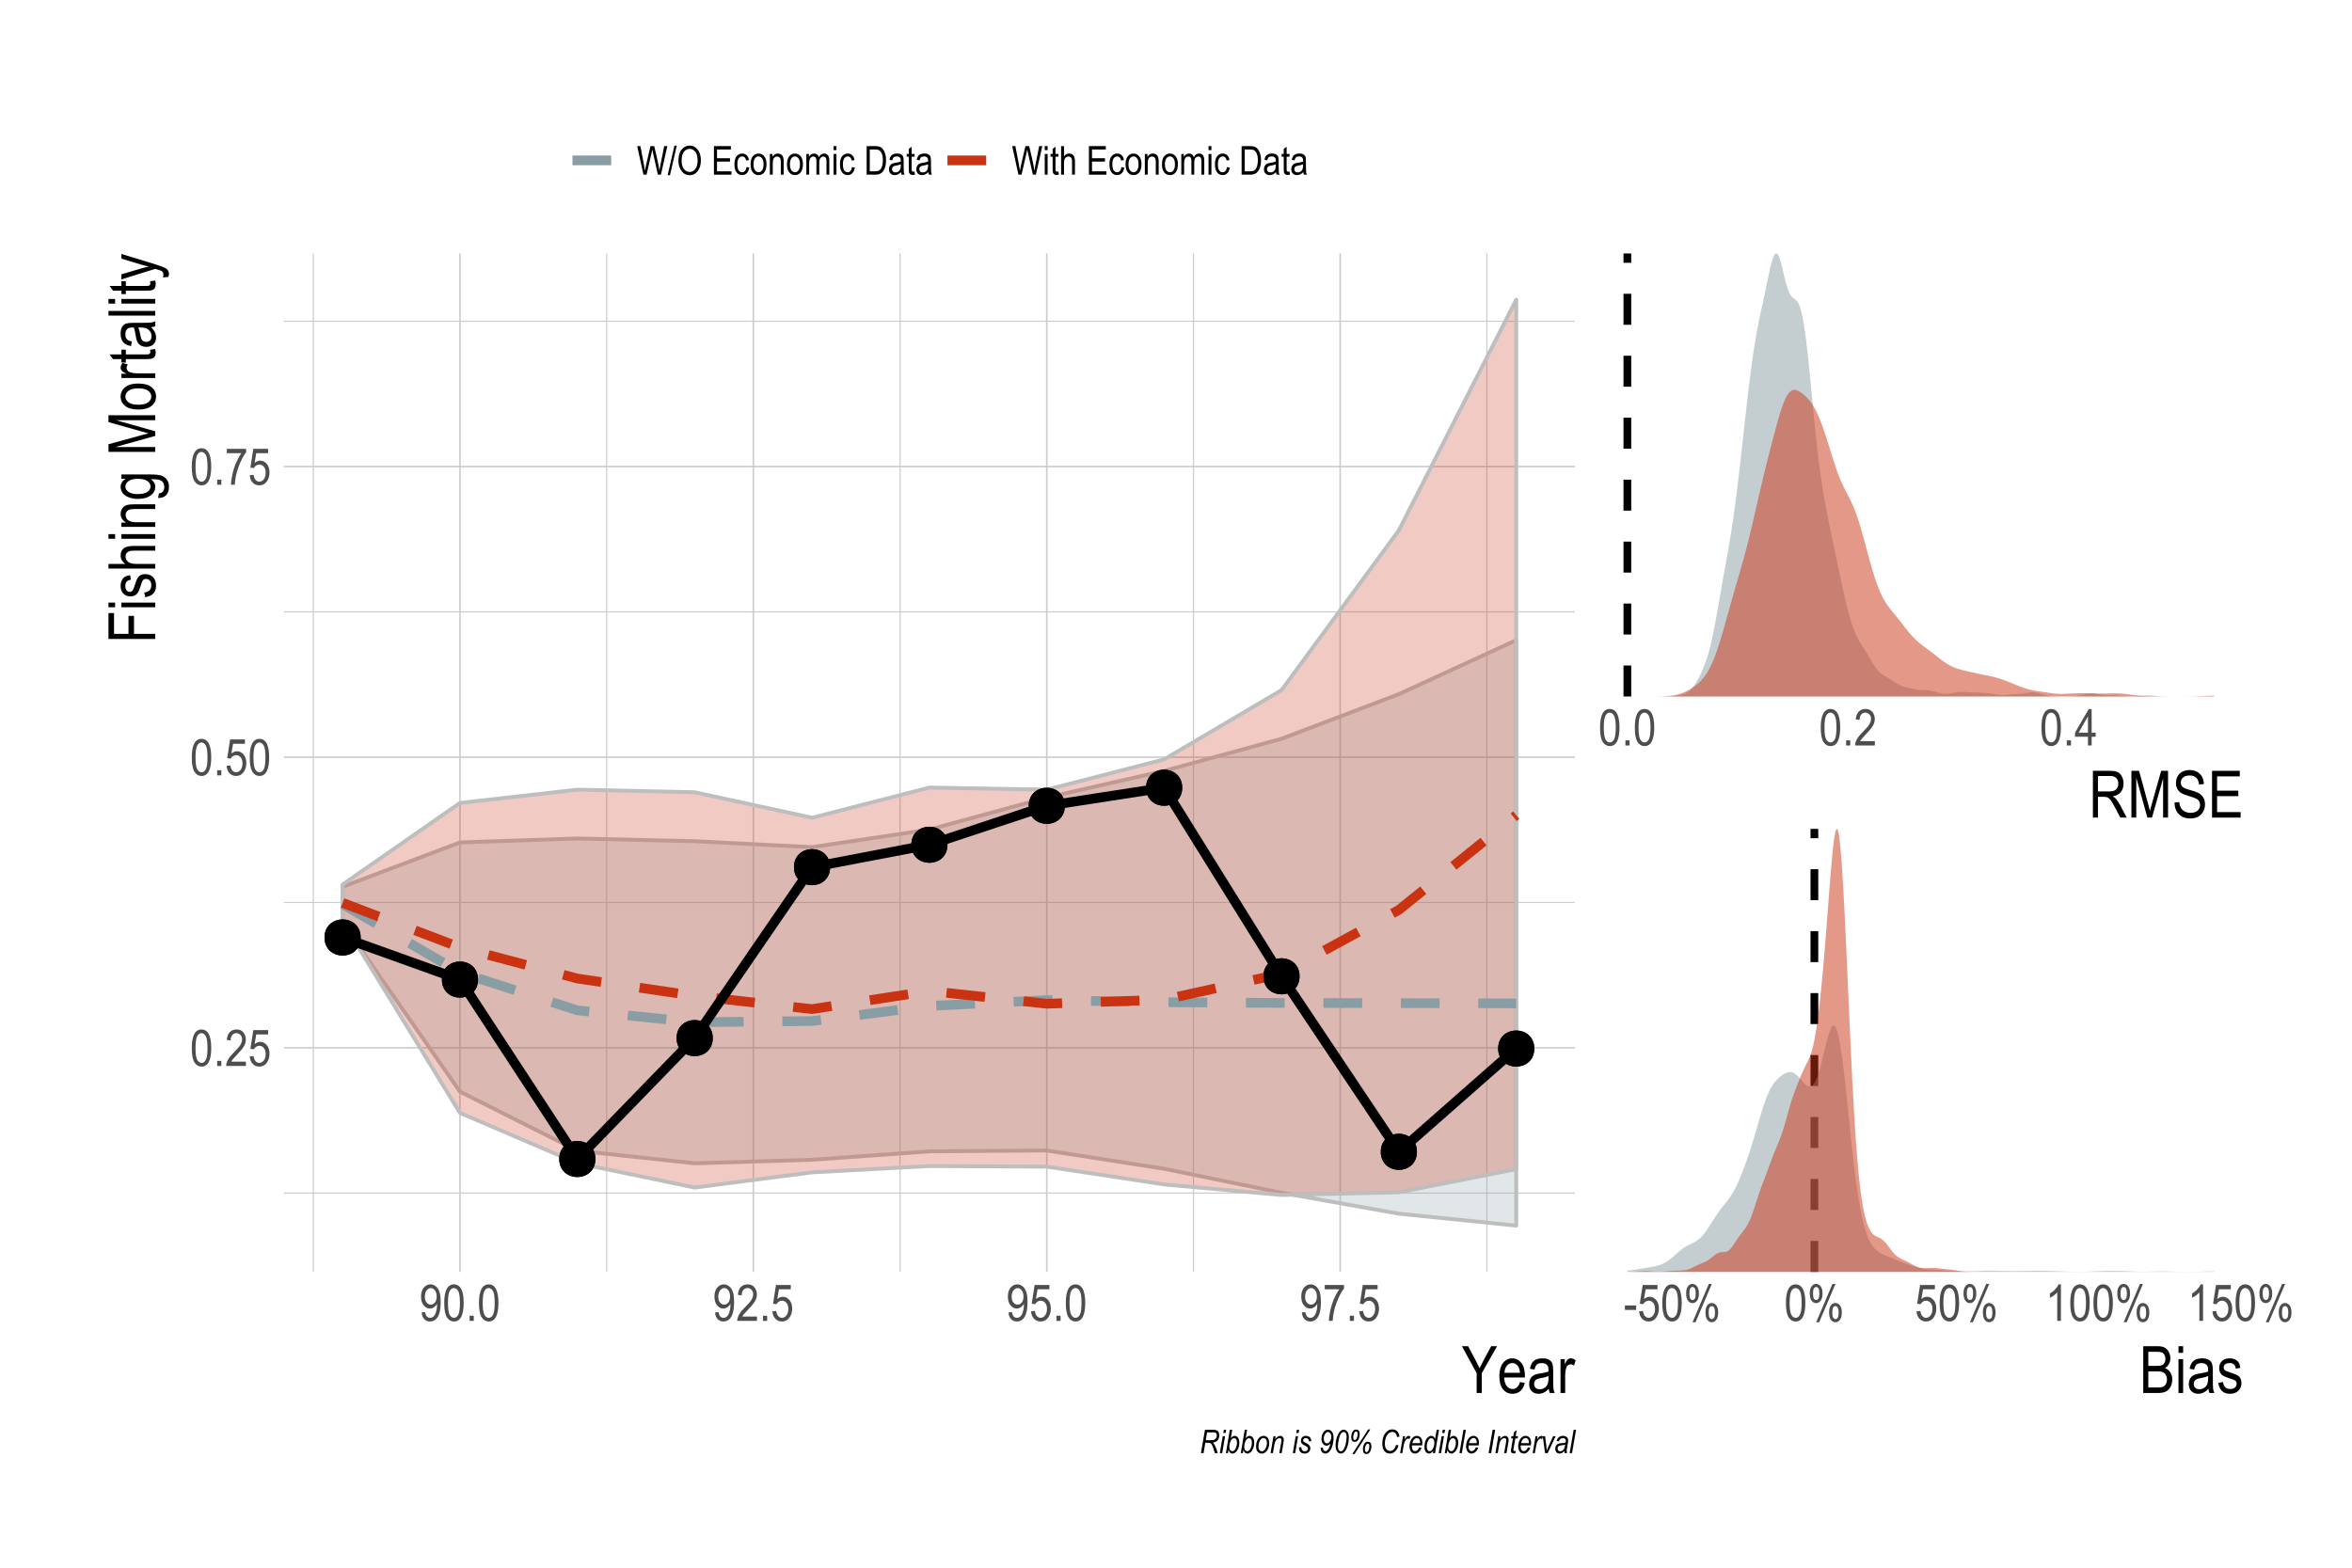 <?xml version="1.0" encoding="UTF-8"?>
<svg xmlns="http://www.w3.org/2000/svg" xmlns:xlink="http://www.w3.org/1999/xlink" width="648pt" height="432pt" viewBox="0 0 648 432" version="1.1">
<defs>
<g>
<symbol overflow="visible" id="glyph0-0">
<path style="stroke:none;" d="M 0.297 0 L 0.297 -8.75 L 2.953 -8.75 L 2.953 0 Z M 0.625 -0.359 L 2.641 -0.359 L 2.641 -8.453 L 0.625 -8.453 Z M 0.625 -0.359 "/>
</symbol>
<symbol overflow="visible" id="glyph0-1">
<path style="stroke:none;" d="M 0.453 -4.938 C 0.453 -6.625 0.676 -7.898 1.125 -8.766 C 1.582 -9.629 2.254 -10.062 3.141 -10.062 C 3.93 -10.062 4.551 -9.711 5 -9.016 C 5.539 -8.16 5.812 -6.801 5.812 -4.938 C 5.812 -3.27 5.586 -2 5.141 -1.125 C 4.691 -0.258 4.02 0.172 3.125 0.172 C 2.344 0.172 1.703 -0.207 1.203 -0.969 C 0.703 -1.738 0.453 -3.062 0.453 -4.938 Z M 1.484 -4.938 C 1.484 -3.312 1.641 -2.223 1.953 -1.672 C 2.266 -1.117 2.664 -0.844 3.156 -0.844 C 3.613 -0.844 4 -1.117 4.312 -1.672 C 4.625 -2.234 4.781 -3.32 4.781 -4.938 C 4.781 -6.57 4.625 -7.664 4.312 -8.219 C 4 -8.77 3.594 -9.047 3.094 -9.047 C 2.633 -9.047 2.25 -8.766 1.938 -8.203 C 1.633 -7.641 1.484 -6.551 1.484 -4.938 Z M 1.484 -4.938 "/>
</symbol>
<symbol overflow="visible" id="glyph0-2">
<path style="stroke:none;" d="M 1.062 0 L 1.062 -1.406 L 2.203 -1.406 L 2.203 0 Z M 1.062 0 "/>
</symbol>
<symbol overflow="visible" id="glyph0-3">
<path style="stroke:none;" d="M 5.781 -1.188 L 5.781 0 L 0.344 0 C 0.332 -0.477 0.477 -1.016 0.781 -1.609 C 1.082 -2.203 1.633 -2.898 2.438 -3.703 C 3.383 -4.641 4.004 -5.363 4.297 -5.875 C 4.586 -6.395 4.734 -6.875 4.734 -7.312 C 4.734 -7.82 4.582 -8.238 4.281 -8.562 C 3.977 -8.883 3.609 -9.047 3.172 -9.047 C 2.703 -9.047 2.316 -8.867 2.016 -8.516 C 1.723 -8.172 1.578 -7.676 1.578 -7.031 L 0.531 -7.172 C 0.602 -8.129 0.875 -8.848 1.344 -9.328 C 1.82 -9.816 2.445 -10.062 3.219 -10.062 C 4.051 -10.062 4.68 -9.781 5.109 -9.219 C 5.547 -8.656 5.766 -8.008 5.766 -7.281 C 5.766 -6.645 5.594 -6.035 5.25 -5.453 C 4.914 -4.867 4.281 -4.086 3.344 -3.109 C 2.738 -2.492 2.348 -2.07 2.172 -1.844 C 1.992 -1.625 1.852 -1.406 1.75 -1.188 Z M 5.781 -1.188 "/>
</symbol>
<symbol overflow="visible" id="glyph0-4">
<path style="stroke:none;" d="M 3.688 0 L 3.688 -2.406 L 0.125 -2.406 L 0.125 -3.531 L 3.891 -10.016 L 4.703 -10.016 L 4.703 -3.531 L 5.812 -3.531 L 5.812 -2.406 L 4.703 -2.406 L 4.703 0 Z M 3.688 -3.531 L 3.688 -8.047 L 1.125 -3.531 Z M 3.688 -3.531 "/>
</symbol>
<symbol overflow="visible" id="glyph0-5">
<path style="stroke:none;" d="M 0.453 -2.625 L 1.516 -2.734 C 1.598 -2.098 1.785 -1.625 2.078 -1.312 C 2.367 -1 2.703 -0.844 3.078 -0.844 C 3.555 -0.844 3.969 -1.062 4.312 -1.5 C 4.664 -1.938 4.844 -2.535 4.844 -3.297 C 4.844 -4.016 4.672 -4.57 4.328 -4.969 C 3.992 -5.363 3.578 -5.562 3.078 -5.562 C 2.773 -5.562 2.488 -5.473 2.219 -5.297 C 1.945 -5.129 1.738 -4.895 1.594 -4.594 L 0.641 -4.734 L 1.438 -9.891 L 5.516 -9.891 L 5.516 -8.703 L 2.25 -8.703 L 1.797 -6.016 C 2.285 -6.43 2.801 -6.641 3.344 -6.641 C 4.031 -6.641 4.629 -6.348 5.141 -5.766 C 5.648 -5.18 5.906 -4.391 5.906 -3.391 C 5.906 -2.41 5.648 -1.57 5.141 -0.875 C 4.629 -0.176 3.945 0.172 3.094 0.172 C 2.383 0.172 1.785 -0.07 1.297 -0.562 C 0.805 -1.062 0.523 -1.75 0.453 -2.625 Z M 0.453 -2.625 "/>
</symbol>
<symbol overflow="visible" id="glyph0-6">
<path style="stroke:none;" d="M 0.531 -8.703 L 0.531 -9.891 L 5.844 -9.891 L 5.844 -8.938 C 5.051 -7.906 4.352 -6.562 3.75 -4.906 C 3.145 -3.258 2.801 -1.625 2.719 0 L 1.672 0 C 1.691 -0.844 1.828 -1.82 2.078 -2.938 C 2.328 -4.051 2.672 -5.113 3.109 -6.125 C 3.555 -7.133 4.035 -7.992 4.547 -8.703 Z M 0.531 -8.703 "/>
</symbol>
<symbol overflow="visible" id="glyph0-7">
<path style="stroke:none;" d="M 0.609 -2.312 L 1.578 -2.422 C 1.734 -1.367 2.191 -0.844 2.953 -0.844 C 3.285 -0.844 3.586 -0.957 3.859 -1.188 C 4.141 -1.414 4.375 -1.82 4.562 -2.406 C 4.758 -3 4.859 -3.688 4.859 -4.469 L 4.859 -4.719 C 4.648 -4.312 4.363 -3.988 4 -3.75 C 3.645 -3.508 3.285 -3.391 2.922 -3.391 C 2.254 -3.391 1.676 -3.68 1.188 -4.266 C 0.695 -4.859 0.453 -5.66 0.453 -6.672 C 0.453 -7.723 0.703 -8.551 1.203 -9.156 C 1.711 -9.758 2.328 -10.062 3.047 -10.062 C 3.555 -10.062 4.031 -9.891 4.469 -9.547 C 4.914 -9.211 5.258 -8.719 5.5 -8.062 C 5.738 -7.406 5.859 -6.461 5.859 -5.234 C 5.859 -3.859 5.727 -2.785 5.469 -2.016 C 5.219 -1.254 4.867 -0.695 4.422 -0.344 C 3.973 0 3.473 0.172 2.922 0.172 C 2.297 0.172 1.773 -0.039 1.359 -0.469 C 0.941 -0.895 0.691 -1.508 0.609 -2.312 Z M 4.75 -6.734 C 4.75 -7.453 4.586 -8.016 4.266 -8.422 C 3.941 -8.836 3.578 -9.047 3.172 -9.047 C 2.734 -9.047 2.344 -8.828 2 -8.391 C 1.664 -7.953 1.5 -7.367 1.5 -6.641 C 1.5 -5.984 1.66 -5.457 1.984 -5.062 C 2.305 -4.676 2.691 -4.484 3.141 -4.484 C 3.586 -4.484 3.969 -4.676 4.281 -5.062 C 4.594 -5.457 4.75 -6.016 4.75 -6.734 Z M 4.75 -6.734 "/>
</symbol>
<symbol overflow="visible" id="glyph0-8">
<path style="stroke:none;" d="M 0.359 -3.016 L 0.359 -4.25 L 3.453 -4.25 L 3.453 -3.016 Z M 0.359 -3.016 "/>
</symbol>
<symbol overflow="visible" id="glyph0-9">
<path style="stroke:none;" d="M 0.641 -7.609 C 0.641 -8.441 0.805 -9.078 1.141 -9.516 C 1.473 -9.961 1.879 -10.188 2.359 -10.188 C 2.867 -10.188 3.297 -9.961 3.641 -9.516 C 3.984 -9.078 4.156 -8.422 4.156 -7.547 C 4.156 -6.68 3.984 -6.02 3.641 -5.562 C 3.297 -5.113 2.875 -4.891 2.375 -4.891 C 1.895 -4.891 1.484 -5.113 1.141 -5.562 C 0.805 -6.008 0.641 -6.691 0.641 -7.609 Z M 2.406 -9.344 C 2.156 -9.344 1.945 -9.207 1.781 -8.938 C 1.613 -8.676 1.531 -8.211 1.531 -7.547 C 1.531 -6.867 1.613 -6.398 1.781 -6.141 C 1.945 -5.879 2.16 -5.75 2.422 -5.75 C 2.66 -5.75 2.863 -5.879 3.031 -6.141 C 3.195 -6.41 3.281 -6.879 3.281 -7.547 C 3.281 -8.203 3.195 -8.664 3.031 -8.938 C 2.863 -9.207 2.656 -9.344 2.406 -9.344 Z M 2.406 0.375 L 6.891 -10.188 L 7.719 -10.188 L 3.234 0.375 Z M 5.969 -2.359 C 5.969 -3.191 6.129 -3.828 6.453 -4.266 C 6.785 -4.703 7.191 -4.922 7.672 -4.922 C 8.18 -4.922 8.609 -4.703 8.953 -4.266 C 9.297 -3.828 9.469 -3.172 9.469 -2.297 C 9.469 -1.422 9.289 -0.754 8.938 -0.297 C 8.594 0.148 8.18 0.375 7.703 0.375 C 7.211 0.375 6.801 0.148 6.469 -0.297 C 6.133 -0.754 5.969 -1.441 5.969 -2.359 Z M 7.719 -4.078 C 7.457 -4.078 7.242 -3.941 7.078 -3.672 C 6.922 -3.41 6.844 -2.945 6.844 -2.281 C 6.844 -1.602 6.926 -1.133 7.094 -0.875 C 7.258 -0.613 7.473 -0.484 7.734 -0.484 C 7.973 -0.484 8.176 -0.613 8.344 -0.875 C 8.508 -1.145 8.594 -1.613 8.594 -2.281 C 8.594 -2.945 8.508 -3.41 8.344 -3.672 C 8.176 -3.941 7.969 -4.078 7.719 -4.078 Z M 7.719 -4.078 "/>
</symbol>
<symbol overflow="visible" id="glyph0-10">
<path style="stroke:none;" d="M 4.266 0 L 3.25 0 L 3.25 -7.844 C 3.02 -7.57 2.707 -7.289 2.312 -7 C 1.914 -6.719 1.555 -6.504 1.234 -6.359 L 1.234 -7.547 C 1.785 -7.867 2.273 -8.258 2.703 -8.719 C 3.129 -9.176 3.43 -9.625 3.609 -10.062 L 4.266 -10.062 Z M 4.266 0 "/>
</symbol>
<symbol overflow="visible" id="glyph1-0">
<path style="stroke:none;" d="M 0.391 0 L 0.391 -11.25 L 3.812 -11.25 L 3.812 0 Z M 0.797 -0.469 L 3.406 -0.469 L 3.406 -10.875 L 0.797 -10.875 Z M 0.797 -0.469 "/>
</symbol>
<symbol overflow="visible" id="glyph1-1">
<path style="stroke:none;" d="M 1.141 0 L 1.141 -12.891 L 5.812 -12.891 C 6.789 -12.891 7.516 -12.77 7.984 -12.531 C 8.453 -12.289 8.832 -11.891 9.125 -11.328 C 9.426 -10.766 9.578 -10.113 9.578 -9.375 C 9.578 -8.406 9.32 -7.617 8.812 -7.016 C 8.312 -6.41 7.578 -6.023 6.609 -5.859 C 7.004 -5.629 7.301 -5.395 7.5 -5.156 C 7.914 -4.656 8.285 -4.102 8.609 -3.5 L 10.453 0 L 8.688 0 L 7.281 -2.688 C 6.738 -3.727 6.328 -4.43 6.047 -4.797 C 5.773 -5.16 5.508 -5.406 5.25 -5.531 C 4.988 -5.656 4.625 -5.719 4.156 -5.719 L 2.531 -5.719 L 2.531 0 Z M 2.531 -7.203 L 5.531 -7.203 C 6.188 -7.203 6.688 -7.281 7.031 -7.438 C 7.375 -7.594 7.645 -7.836 7.844 -8.172 C 8.039 -8.516 8.141 -8.914 8.141 -9.375 C 8.141 -10.02 7.945 -10.531 7.562 -10.906 C 7.188 -11.281 6.625 -11.469 5.875 -11.469 L 2.531 -11.469 Z M 2.531 -7.203 "/>
</symbol>
<symbol overflow="visible" id="glyph1-2">
<path style="stroke:none;" d="M 1.094 0 L 1.094 -12.891 L 3.203 -12.891 L 5.703 -3.766 L 6.203 -1.859 C 6.328 -2.328 6.516 -3.016 6.766 -3.922 L 9.297 -12.891 L 11.188 -12.891 L 11.188 0 L 9.828 0 L 9.828 -10.781 L 6.766 0 L 5.5 0 L 2.438 -10.969 L 2.438 0 Z M 1.094 0 "/>
</symbol>
<symbol overflow="visible" id="glyph1-3">
<path style="stroke:none;" d="M 0.672 -4.141 L 1.984 -4.281 C 2.055 -3.57 2.219 -3.02 2.469 -2.625 C 2.719 -2.227 3.07 -1.91 3.531 -1.672 C 4 -1.43 4.52 -1.312 5.094 -1.312 C 5.926 -1.312 6.57 -1.516 7.031 -1.922 C 7.488 -2.328 7.719 -2.852 7.719 -3.5 C 7.719 -3.883 7.633 -4.219 7.469 -4.5 C 7.301 -4.789 7.051 -5.023 6.719 -5.203 C 6.383 -5.379 5.656 -5.633 4.531 -5.969 C 3.539 -6.258 2.832 -6.551 2.406 -6.844 C 1.988 -7.145 1.66 -7.523 1.422 -7.984 C 1.191 -8.453 1.078 -8.973 1.078 -9.547 C 1.078 -10.598 1.41 -11.453 2.078 -12.109 C 2.754 -12.773 3.664 -13.109 4.812 -13.109 C 5.594 -13.109 6.273 -12.953 6.859 -12.641 C 7.453 -12.328 7.91 -11.879 8.234 -11.297 C 8.566 -10.723 8.742 -10.039 8.766 -9.25 L 7.422 -9.125 C 7.348 -9.969 7.094 -10.594 6.656 -11 C 6.227 -11.406 5.629 -11.609 4.859 -11.609 C 4.066 -11.609 3.461 -11.426 3.047 -11.062 C 2.629 -10.707 2.422 -10.25 2.422 -9.688 C 2.422 -9.164 2.57 -8.766 2.875 -8.484 C 3.176 -8.191 3.863 -7.898 4.938 -7.609 C 5.977 -7.328 6.707 -7.078 7.125 -6.859 C 7.77 -6.535 8.254 -6.102 8.578 -5.562 C 8.91 -5.031 9.078 -4.391 9.078 -3.641 C 9.078 -2.91 8.906 -2.238 8.562 -1.625 C 8.219 -1.02 7.75 -0.555 7.156 -0.234 C 6.562 0.078 5.844 0.234 5 0.234 C 3.695 0.234 2.656 -0.156 1.875 -0.938 C 1.102 -1.727 0.703 -2.797 0.672 -4.141 Z M 0.672 -4.141 "/>
</symbol>
<symbol overflow="visible" id="glyph1-4">
<path style="stroke:none;" d="M 1.172 0 L 1.172 -12.891 L 8.812 -12.891 L 8.812 -11.359 L 2.562 -11.359 L 2.562 -7.422 L 8.406 -7.422 L 8.406 -5.906 L 2.562 -5.906 L 2.562 -1.516 L 9.047 -1.516 L 9.047 0 Z M 1.172 0 "/>
</symbol>
<symbol overflow="visible" id="glyph1-5">
<path style="stroke:none;" d="M 4.109 0 L 4.109 -5.453 L 0.047 -12.891 L 1.75 -12.891 L 3.828 -9 C 4.234 -8.227 4.594 -7.504 4.906 -6.828 C 5.219 -7.492 5.602 -8.25 6.062 -9.094 L 8.109 -12.891 L 9.734 -12.891 L 5.516 -5.453 L 5.516 0 Z M 4.109 0 "/>
</symbol>
<symbol overflow="visible" id="glyph1-6">
<path style="stroke:none;" d="M 6.188 -3 L 7.531 -2.797 C 7.301 -1.805 6.895 -1.055 6.312 -0.547 C 5.727 -0.035 5.008 0.219 4.156 0.219 C 3.062 0.219 2.18 -0.191 1.516 -1.016 C 0.848 -1.848 0.516 -3.039 0.516 -4.594 C 0.516 -6.195 0.852 -7.422 1.531 -8.266 C 2.207 -9.117 3.062 -9.547 4.094 -9.547 C 5.082 -9.547 5.906 -9.129 6.562 -8.297 C 7.227 -7.461 7.562 -6.258 7.562 -4.688 L 7.562 -4.266 L 1.844 -4.266 C 1.895 -3.211 2.133 -2.422 2.562 -1.891 C 3 -1.359 3.531 -1.094 4.156 -1.094 C 5.125 -1.094 5.801 -1.727 6.188 -3 Z M 1.922 -5.562 L 6.203 -5.562 C 6.141 -6.375 5.961 -6.977 5.672 -7.375 C 5.254 -7.957 4.727 -8.25 4.094 -8.25 C 3.508 -8.25 3.008 -8.004 2.594 -7.516 C 2.188 -7.035 1.961 -6.383 1.922 -5.562 Z M 1.922 -5.562 "/>
</symbol>
<symbol overflow="visible" id="glyph1-7">
<path style="stroke:none;" d="M 5.938 -1.156 C 5.508 -0.695 5.062 -0.352 4.594 -0.125 C 4.125 0.102 3.633 0.219 3.125 0.219 C 2.332 0.219 1.695 -0.02 1.219 -0.5 C 0.75 -0.988 0.516 -1.641 0.516 -2.453 C 0.516 -2.992 0.625 -3.473 0.844 -3.891 C 1.062 -4.305 1.363 -4.629 1.75 -4.859 C 2.145 -5.098 2.734 -5.27 3.516 -5.375 C 4.566 -5.531 5.344 -5.711 5.844 -5.922 L 5.844 -6.328 C 5.844 -6.961 5.727 -7.41 5.5 -7.672 C 5.176 -8.047 4.68 -8.234 4.016 -8.234 C 3.41 -8.234 2.957 -8.109 2.656 -7.859 C 2.363 -7.609 2.145 -7.141 2 -6.453 L 0.734 -6.672 C 0.91 -7.672 1.273 -8.398 1.828 -8.859 C 2.379 -9.316 3.172 -9.547 4.203 -9.547 C 5.016 -9.547 5.645 -9.395 6.094 -9.094 C 6.551 -8.789 6.836 -8.414 6.953 -7.969 C 7.078 -7.52 7.141 -6.867 7.141 -6.016 L 7.141 -3.906 C 7.141 -2.438 7.164 -1.508 7.219 -1.125 C 7.281 -0.738 7.395 -0.363 7.562 0 L 6.203 0 C 6.066 -0.32 5.977 -0.707 5.938 -1.156 Z M 5.844 -4.688 C 5.363 -4.445 4.656 -4.25 3.719 -4.094 C 3.176 -4 2.797 -3.891 2.578 -3.766 C 2.359 -3.648 2.188 -3.477 2.062 -3.25 C 1.945 -3.031 1.891 -2.781 1.891 -2.5 C 1.891 -2.051 2.023 -1.691 2.297 -1.422 C 2.578 -1.16 2.961 -1.031 3.453 -1.031 C 3.91 -1.031 4.328 -1.148 4.703 -1.391 C 5.086 -1.629 5.375 -1.945 5.562 -2.344 C 5.75 -2.75 5.844 -3.336 5.844 -4.109 Z M 5.844 -4.688 "/>
</symbol>
<symbol overflow="visible" id="glyph1-8">
<path style="stroke:none;" d="M 0.953 0 L 0.953 -9.328 L 2.125 -9.328 L 2.125 -7.922 C 2.414 -8.578 2.688 -9.008 2.938 -9.219 C 3.188 -9.438 3.469 -9.547 3.781 -9.547 C 4.219 -9.547 4.66 -9.375 5.109 -9.031 L 4.672 -7.562 C 4.348 -7.789 4.035 -7.906 3.734 -7.906 C 3.453 -7.906 3.195 -7.805 2.969 -7.609 C 2.738 -7.422 2.578 -7.156 2.484 -6.812 C 2.316 -6.207 2.234 -5.566 2.234 -4.891 L 2.234 0 Z M 0.953 0 "/>
</symbol>
<symbol overflow="visible" id="glyph1-9">
<path style="stroke:none;" d="M 1.094 0 L 1.094 -12.891 L 5.047 -12.891 C 5.859 -12.891 6.5 -12.766 6.969 -12.516 C 7.438 -12.266 7.816 -11.875 8.109 -11.344 C 8.41 -10.82 8.562 -10.238 8.562 -9.594 C 8.562 -9 8.43 -8.461 8.172 -7.984 C 7.91 -7.516 7.547 -7.141 7.078 -6.859 C 7.691 -6.629 8.176 -6.242 8.531 -5.703 C 8.895 -5.172 9.078 -4.516 9.078 -3.734 C 9.078 -2.953 8.914 -2.266 8.594 -1.672 C 8.27 -1.086 7.844 -0.66 7.312 -0.391 C 6.781 -0.129 6.047 0 5.109 0 Z M 2.484 -7.469 L 4.766 -7.469 C 5.367 -7.469 5.797 -7.508 6.047 -7.594 C 6.41 -7.719 6.691 -7.926 6.891 -8.219 C 7.086 -8.508 7.188 -8.898 7.188 -9.391 C 7.188 -9.859 7.094 -10.242 6.906 -10.547 C 6.727 -10.859 6.488 -11.07 6.188 -11.188 C 5.895 -11.301 5.367 -11.359 4.609 -11.359 L 2.484 -11.359 Z M 2.484 -1.516 L 5.109 -1.516 C 5.691 -1.516 6.125 -1.566 6.406 -1.672 C 6.801 -1.828 7.102 -2.078 7.312 -2.422 C 7.52 -2.773 7.625 -3.219 7.625 -3.75 C 7.625 -4.227 7.52 -4.633 7.312 -4.969 C 7.113 -5.312 6.848 -5.562 6.516 -5.719 C 6.18 -5.875 5.656 -5.953 4.938 -5.953 L 2.484 -5.953 Z M 2.484 -1.516 "/>
</symbol>
<symbol overflow="visible" id="glyph1-10">
<path style="stroke:none;" d="M 0.953 -11.062 L 0.953 -12.891 L 2.234 -12.891 L 2.234 -11.062 Z M 0.953 0 L 0.953 -9.328 L 2.234 -9.328 L 2.234 0 Z M 0.953 0 "/>
</symbol>
<symbol overflow="visible" id="glyph1-11">
<path style="stroke:none;" d="M 0.453 -2.781 L 1.734 -3.031 C 1.816 -2.375 2.023 -1.883 2.359 -1.562 C 2.703 -1.25 3.156 -1.094 3.719 -1.094 C 4.281 -1.094 4.711 -1.227 5.016 -1.5 C 5.328 -1.781 5.484 -2.133 5.484 -2.562 C 5.484 -2.938 5.352 -3.223 5.094 -3.422 C 4.906 -3.566 4.461 -3.742 3.766 -3.953 C 2.766 -4.266 2.094 -4.531 1.75 -4.75 C 1.406 -4.969 1.141 -5.254 0.953 -5.609 C 0.766 -5.973 0.672 -6.391 0.672 -6.859 C 0.672 -7.648 0.926 -8.297 1.438 -8.797 C 1.945 -9.297 2.656 -9.547 3.562 -9.547 C 4.125 -9.547 4.617 -9.441 5.047 -9.234 C 5.484 -9.035 5.816 -8.758 6.047 -8.406 C 6.273 -8.062 6.43 -7.566 6.516 -6.922 L 5.25 -6.719 C 5.133 -7.738 4.582 -8.25 3.594 -8.25 C 3.031 -8.25 2.609 -8.133 2.328 -7.906 C 2.055 -7.676 1.922 -7.391 1.922 -7.047 C 1.922 -6.691 2.055 -6.414 2.328 -6.219 C 2.484 -6.102 2.953 -5.914 3.734 -5.656 C 4.797 -5.312 5.484 -5.035 5.797 -4.828 C 6.117 -4.629 6.367 -4.352 6.547 -4 C 6.723 -3.656 6.812 -3.242 6.812 -2.766 C 6.812 -1.879 6.523 -1.16 5.953 -0.609 C 5.391 -0.055 4.617 0.219 3.641 0.219 C 1.805 0.219 0.742 -0.781 0.453 -2.781 Z M 0.453 -2.781 "/>
</symbol>
<symbol overflow="visible" id="glyph2-0">
<path style="stroke:none;" d="M 0 -0.391 L -11.25 -0.391 L -11.25 -3.812 L 0 -3.812 Z M -0.469 -0.797 L -0.469 -3.406 L -10.875 -3.406 L -10.875 -0.797 Z M -0.469 -0.797 "/>
</symbol>
<symbol overflow="visible" id="glyph2-1">
<path style="stroke:none;" d="M 0 -1.234 L -12.891 -1.234 L -12.891 -8.375 L -11.359 -8.375 L -11.359 -2.641 L -7.375 -2.641 L -7.375 -7.594 L -5.859 -7.594 L -5.859 -2.641 L 0 -2.641 Z M 0 -1.234 "/>
</symbol>
<symbol overflow="visible" id="glyph2-2">
<path style="stroke:none;" d="M -11.062 -0.953 L -12.891 -0.953 L -12.891 -2.234 L -11.062 -2.234 Z M 0 -0.953 L -9.328 -0.953 L -9.328 -2.234 L 0 -2.234 Z M 0 -0.953 "/>
</symbol>
<symbol overflow="visible" id="glyph2-3">
<path style="stroke:none;" d="M -2.781 -0.453 L -3.031 -1.734 C -2.375 -1.816 -1.883 -2.023 -1.562 -2.359 C -1.25 -2.703 -1.094 -3.156 -1.094 -3.719 C -1.094 -4.281 -1.227 -4.711 -1.5 -5.016 C -1.781 -5.328 -2.133 -5.484 -2.562 -5.484 C -2.938 -5.484 -3.223 -5.352 -3.422 -5.094 C -3.566 -4.906 -3.742 -4.461 -3.953 -3.766 C -4.266 -2.766 -4.531 -2.094 -4.75 -1.75 C -4.969 -1.406 -5.254 -1.141 -5.609 -0.953 C -5.973 -0.766 -6.391 -0.672 -6.859 -0.672 C -7.648 -0.672 -8.297 -0.926 -8.797 -1.438 C -9.297 -1.945 -9.547 -2.656 -9.547 -3.562 C -9.547 -4.125 -9.441 -4.617 -9.234 -5.047 C -9.035 -5.484 -8.758 -5.816 -8.406 -6.047 C -8.062 -6.273 -7.566 -6.43 -6.922 -6.516 L -6.719 -5.25 C -7.738 -5.133 -8.25 -4.582 -8.25 -3.594 C -8.25 -3.031 -8.133 -2.609 -7.906 -2.328 C -7.676 -2.055 -7.391 -1.922 -7.047 -1.922 C -6.691 -1.922 -6.414 -2.055 -6.219 -2.328 C -6.102 -2.484 -5.914 -2.953 -5.656 -3.734 C -5.312 -4.797 -5.035 -5.484 -4.828 -5.797 C -4.629 -6.117 -4.352 -6.367 -4 -6.547 C -3.656 -6.723 -3.242 -6.812 -2.766 -6.812 C -1.879 -6.812 -1.16 -6.523 -0.609 -5.953 C -0.055 -5.391 0.219 -4.617 0.219 -3.641 C 0.219 -1.805 -0.781 -0.742 -2.781 -0.453 Z M -2.781 -0.453 "/>
</symbol>
<symbol overflow="visible" id="glyph2-4">
<path style="stroke:none;" d="M 0 -0.953 L -12.891 -0.953 L -12.891 -2.234 L -8.266 -2.234 C -8.691 -2.547 -9.008 -2.891 -9.219 -3.266 C -9.438 -3.648 -9.547 -4.078 -9.547 -4.547 C -9.547 -5.359 -9.285 -6 -8.766 -6.469 C -8.242 -6.945 -7.297 -7.188 -5.922 -7.188 L 0 -7.188 L 0 -5.891 L -5.922 -5.891 C -6.723 -5.891 -7.301 -5.742 -7.656 -5.453 C -8.008 -5.172 -8.188 -4.773 -8.188 -4.266 C -8.188 -3.703 -7.957 -3.223 -7.5 -2.828 C -7.051 -2.43 -6.254 -2.234 -5.109 -2.234 L 0 -2.234 Z M 0 -0.953 "/>
</symbol>
<symbol overflow="visible" id="glyph2-5">
<path style="stroke:none;" d="M 0 -0.953 L -9.328 -0.953 L -9.328 -2.125 L -8 -2.125 C -8.52 -2.406 -8.906 -2.75 -9.156 -3.156 C -9.414 -3.562 -9.547 -4.023 -9.547 -4.547 C -9.547 -4.961 -9.461 -5.344 -9.297 -5.688 C -9.141 -6.039 -8.93 -6.32 -8.672 -6.531 C -8.41 -6.75 -8.07 -6.91 -7.656 -7.016 C -7.238 -7.117 -6.598 -7.172 -5.734 -7.172 L 0 -7.172 L 0 -5.875 L -5.672 -5.875 C -6.359 -5.875 -6.859 -5.812 -7.172 -5.688 C -7.492 -5.57 -7.738 -5.391 -7.906 -5.141 C -8.082 -4.891 -8.172 -4.602 -8.172 -4.281 C -8.172 -3.656 -7.938 -3.156 -7.469 -2.781 C -7.008 -2.414 -6.219 -2.234 -5.094 -2.234 L 0 -2.234 Z M 0 -0.953 "/>
</symbol>
<symbol overflow="visible" id="glyph2-6">
<path style="stroke:none;" d="M 0.781 -0.703 L 1 -1.969 C 1.5 -2.031 1.867 -2.207 2.109 -2.5 C 2.359 -2.789 2.484 -3.195 2.484 -3.719 C 2.484 -4.289 2.344 -4.742 2.062 -5.078 C 1.789 -5.41 1.391 -5.641 0.859 -5.766 C 0.523 -5.836 -0.164 -5.875 -1.219 -5.875 C -0.812 -5.594 -0.504 -5.273 -0.297 -4.922 C -0.098 -4.578 0 -4.191 0 -3.766 C 0 -2.848 -0.383 -2.086 -1.156 -1.484 C -2.051 -0.797 -3.242 -0.453 -4.734 -0.453 C -5.734 -0.453 -6.609 -0.602 -7.359 -0.906 C -8.109 -1.207 -8.66 -1.602 -9.016 -2.094 C -9.367 -2.594 -9.547 -3.148 -9.547 -3.766 C -9.547 -4.223 -9.43 -4.633 -9.203 -5 C -8.984 -5.375 -8.648 -5.707 -8.203 -6 L -9.328 -6 L -9.328 -7.188 L -1.266 -7.188 C 0.172 -7.188 1.191 -7.066 1.797 -6.828 C 2.41 -6.598 2.895 -6.219 3.25 -5.688 C 3.602 -5.156 3.781 -4.516 3.781 -3.766 C 3.781 -2.773 3.516 -2.008 2.984 -1.469 C 2.453 -0.938 1.719 -0.68 0.781 -0.703 Z M -4.828 -1.781 C -3.609 -1.781 -2.719 -1.984 -2.156 -2.391 C -1.594 -2.797 -1.312 -3.289 -1.312 -3.875 C -1.312 -4.457 -1.586 -4.953 -2.141 -5.359 C -2.691 -5.773 -3.566 -5.984 -4.766 -5.984 C -5.93 -5.984 -6.801 -5.77 -7.375 -5.344 C -7.945 -4.926 -8.234 -4.414 -8.234 -3.812 C -8.234 -3.27 -7.945 -2.797 -7.375 -2.391 C -6.801 -1.984 -5.953 -1.781 -4.828 -1.781 Z M -4.828 -1.781 "/>
</symbol>
<symbol overflow="visible" id="glyph2-7">
<path style="stroke:none;" d=""/>
</symbol>
<symbol overflow="visible" id="glyph2-8">
<path style="stroke:none;" d="M 0 -1.094 L -12.891 -1.094 L -12.891 -3.203 L -3.766 -5.703 L -1.859 -6.203 C -2.328 -6.328 -3.016 -6.516 -3.922 -6.766 L -12.891 -9.297 L -12.891 -11.188 L 0 -11.188 L 0 -9.828 L -10.781 -9.828 L 0 -6.766 L 0 -5.5 L -10.969 -2.438 L 0 -2.438 Z M 0 -1.094 "/>
</symbol>
<symbol overflow="visible" id="glyph2-9">
<path style="stroke:none;" d="M -4.672 -0.469 C -6.273 -0.469 -7.488 -0.805 -8.312 -1.484 C -9.133 -2.16 -9.547 -3.016 -9.547 -4.047 C -9.547 -5.066 -9.133 -5.922 -8.312 -6.609 C -7.488 -7.297 -6.305 -7.641 -4.766 -7.641 C -3.086 -7.641 -1.836 -7.301 -1.016 -6.625 C -0.191 -5.945 0.219 -5.086 0.219 -4.047 C 0.219 -3.023 -0.191 -2.172 -1.016 -1.484 C -1.848 -0.805 -3.066 -0.469 -4.672 -0.469 Z M -4.672 -1.797 C -3.461 -1.797 -2.562 -2.016 -1.969 -2.453 C -1.383 -2.891 -1.094 -3.438 -1.094 -4.094 C -1.094 -4.695 -1.391 -5.219 -1.984 -5.656 C -2.578 -6.094 -3.473 -6.312 -4.672 -6.312 C -5.867 -6.312 -6.758 -6.094 -7.344 -5.656 C -7.938 -5.219 -8.234 -4.672 -8.234 -4.016 C -8.234 -3.398 -7.938 -2.875 -7.344 -2.438 C -6.75 -2.008 -5.859 -1.797 -4.672 -1.797 Z M -4.672 -1.797 "/>
</symbol>
<symbol overflow="visible" id="glyph2-10">
<path style="stroke:none;" d="M 0 -0.953 L -9.328 -0.953 L -9.328 -2.125 L -7.922 -2.125 C -8.578 -2.414 -9.008 -2.688 -9.219 -2.938 C -9.438 -3.188 -9.547 -3.469 -9.547 -3.781 C -9.547 -4.219 -9.375 -4.66 -9.031 -5.109 L -7.562 -4.672 C -7.789 -4.348 -7.906 -4.035 -7.906 -3.734 C -7.906 -3.453 -7.805 -3.195 -7.609 -2.969 C -7.422 -2.738 -7.156 -2.578 -6.812 -2.484 C -6.207 -2.316 -5.566 -2.234 -4.891 -2.234 L 0 -2.234 Z M 0 -0.953 "/>
</symbol>
<symbol overflow="visible" id="glyph2-11">
<path style="stroke:none;" d="M -1.422 -3.844 L -0.016 -4.016 C 0.078 -3.66 0.125 -3.336 0.125 -3.047 C 0.125 -2.598 0.035 -2.234 -0.141 -1.953 C -0.316 -1.68 -0.562 -1.492 -0.875 -1.391 C -1.188 -1.285 -1.805 -1.234 -2.734 -1.234 L -8.109 -1.234 L -8.109 -0.297 L -9.328 -0.297 L -9.328 -1.234 L -11.641 -1.234 L -12.594 -2.531 L -9.328 -2.531 L -9.328 -3.844 L -8.109 -3.844 L -8.109 -2.531 L -2.641 -2.531 C -2.141 -2.531 -1.816 -2.566 -1.672 -2.641 C -1.461 -2.754 -1.359 -2.961 -1.359 -3.266 C -1.359 -3.41 -1.379 -3.602 -1.422 -3.844 Z M -1.422 -3.844 "/>
</symbol>
<symbol overflow="visible" id="glyph2-12">
<path style="stroke:none;" d="M -1.156 -5.938 C -0.695 -5.508 -0.352 -5.062 -0.125 -4.594 C 0.102 -4.125 0.219 -3.633 0.219 -3.125 C 0.219 -2.332 -0.02 -1.695 -0.5 -1.219 C -0.988 -0.75 -1.641 -0.516 -2.453 -0.516 C -2.992 -0.516 -3.473 -0.625 -3.891 -0.844 C -4.305 -1.062 -4.629 -1.363 -4.859 -1.75 C -5.098 -2.145 -5.27 -2.734 -5.375 -3.516 C -5.531 -4.566 -5.711 -5.344 -5.922 -5.844 L -6.328 -5.844 C -6.961 -5.844 -7.41 -5.727 -7.672 -5.5 C -8.047 -5.176 -8.234 -4.68 -8.234 -4.016 C -8.234 -3.41 -8.109 -2.957 -7.859 -2.656 C -7.609 -2.363 -7.141 -2.145 -6.453 -2 L -6.672 -0.734 C -7.672 -0.91 -8.398 -1.273 -8.859 -1.828 C -9.316 -2.379 -9.547 -3.172 -9.547 -4.203 C -9.547 -5.016 -9.395 -5.645 -9.094 -6.094 C -8.789 -6.551 -8.414 -6.836 -7.969 -6.953 C -7.52 -7.078 -6.867 -7.141 -6.016 -7.141 L -3.906 -7.141 C -2.438 -7.141 -1.508 -7.164 -1.125 -7.219 C -0.738 -7.281 -0.363 -7.395 0 -7.562 L 0 -6.203 C -0.32 -6.066 -0.707 -5.977 -1.156 -5.938 Z M -4.688 -5.844 C -4.445 -5.363 -4.25 -4.656 -4.094 -3.719 C -4 -3.176 -3.891 -2.797 -3.766 -2.578 C -3.648 -2.359 -3.477 -2.188 -3.25 -2.062 C -3.031 -1.945 -2.781 -1.891 -2.5 -1.891 C -2.051 -1.891 -1.691 -2.023 -1.422 -2.297 C -1.16 -2.578 -1.031 -2.961 -1.031 -3.453 C -1.031 -3.91 -1.148 -4.328 -1.391 -4.703 C -1.629 -5.086 -1.945 -5.375 -2.344 -5.562 C -2.75 -5.75 -3.336 -5.844 -4.109 -5.844 Z M -4.688 -5.844 "/>
</symbol>
<symbol overflow="visible" id="glyph2-13">
<path style="stroke:none;" d="M 0 -0.922 L -12.891 -0.922 L -12.891 -2.203 L 0 -2.203 Z M 0 -0.922 "/>
</symbol>
<symbol overflow="visible" id="glyph2-14">
<path style="stroke:none;" d="M 3.594 -0.922 L 2.109 -0.781 C 2.203 -1.062 2.25 -1.305 2.25 -1.516 C 2.25 -1.785 2.191 -2.008 2.078 -2.188 C 1.973 -2.375 1.801 -2.523 1.562 -2.641 C 1.477 -2.68 0.961 -2.848 0.016 -3.141 L -9.328 -0.234 L -9.328 -1.641 L -3.922 -3.234 C -3.254 -3.43 -2.535 -3.613 -1.766 -3.781 C -2.492 -3.938 -3.203 -4.113 -3.891 -4.312 L -9.328 -5.953 L -9.328 -7.25 L 0.156 -4.344 C 1.383 -3.957 2.207 -3.656 2.625 -3.438 C 3.039 -3.219 3.336 -2.969 3.516 -2.688 C 3.691 -2.414 3.781 -2.102 3.781 -1.75 C 3.781 -1.5 3.719 -1.223 3.594 -0.922 Z M 3.594 -0.922 "/>
</symbol>
<symbol overflow="visible" id="glyph3-0">
<path style="stroke:none;" d="M 0.234 0 L 0.234 -6.875 L 2.328 -6.875 L 2.328 0 Z M 0.484 -0.281 L 2.078 -0.281 L 2.078 -6.641 L 0.484 -6.641 Z M 0.484 -0.281 "/>
</symbol>
<symbol overflow="visible" id="glyph3-1">
<path style="stroke:none;" d="M 1.844 0 L 0.125 -7.875 L 1 -7.875 L 1.984 -2.719 C 2.086 -2.188 2.176 -1.645 2.25 -1.094 L 2.547 -2.562 L 3.781 -7.875 L 4.812 -7.875 L 5.734 -3.891 C 5.953 -2.922 6.117 -1.988 6.234 -1.094 C 6.316 -1.613 6.422 -2.188 6.547 -2.812 L 7.562 -7.875 L 8.422 -7.875 L 6.656 0 L 5.828 0 L 4.469 -6 L 4.266 -6.922 C 4.203 -6.578 4.141 -6.27 4.078 -6 L 2.703 0 Z M 1.844 0 "/>
</symbol>
<symbol overflow="visible" id="glyph3-2">
<path style="stroke:none;" d="M 0 0.141 L 1.875 -8.016 L 2.516 -8.016 L 0.641 0.141 Z M 0 0.141 "/>
</symbol>
<symbol overflow="visible" id="glyph3-3">
<path style="stroke:none;" d="M 0.453 -3.828 C 0.453 -5.172 0.75 -6.203 1.344 -6.922 C 1.938 -7.648 2.672 -8.016 3.547 -8.016 C 4.117 -8.016 4.641 -7.852 5.109 -7.531 C 5.578 -7.207 5.945 -6.738 6.219 -6.125 C 6.5 -5.508 6.641 -4.781 6.641 -3.938 C 6.641 -2.77 6.375 -1.816 5.844 -1.078 C 5.258 -0.266 4.492 0.141 3.547 0.141 C 2.586 0.141 1.82 -0.273 1.25 -1.109 C 0.719 -1.859 0.453 -2.766 0.453 -3.828 Z M 1.344 -3.812 C 1.344 -2.844 1.555 -2.086 1.984 -1.547 C 2.41 -1.016 2.93 -0.75 3.547 -0.75 C 4.172 -0.75 4.691 -1.02 5.109 -1.562 C 5.535 -2.102 5.75 -2.898 5.75 -3.953 C 5.75 -4.629 5.641 -5.234 5.422 -5.766 C 5.254 -6.172 5 -6.492 4.656 -6.734 C 4.32 -6.984 3.957 -7.109 3.562 -7.109 C 2.914 -7.109 2.383 -6.836 1.969 -6.297 C 1.551 -5.766 1.344 -4.938 1.344 -3.812 Z M 1.344 -3.812 "/>
</symbol>
<symbol overflow="visible" id="glyph3-4">
<path style="stroke:none;" d=""/>
</symbol>
<symbol overflow="visible" id="glyph3-5">
<path style="stroke:none;" d="M 0.719 0 L 0.719 -7.875 L 5.375 -7.875 L 5.375 -6.938 L 1.562 -6.938 L 1.562 -4.531 L 5.141 -4.531 L 5.141 -3.609 L 1.562 -3.609 L 1.562 -0.922 L 5.531 -0.922 L 5.531 0 Z M 0.719 0 "/>
</symbol>
<symbol overflow="visible" id="glyph3-6">
<path style="stroke:none;" d="M 3.641 -2.094 L 4.422 -1.969 C 4.336 -1.289 4.113 -0.77 3.75 -0.406 C 3.395 -0.051 2.961 0.125 2.453 0.125 C 1.836 0.125 1.332 -0.125 0.938 -0.625 C 0.539 -1.125 0.344 -1.867 0.344 -2.859 C 0.344 -3.848 0.539 -4.586 0.938 -5.078 C 1.344 -5.578 1.859 -5.828 2.484 -5.828 C 2.973 -5.828 3.379 -5.676 3.703 -5.375 C 4.035 -5.082 4.25 -4.633 4.344 -4.031 L 3.578 -3.891 C 3.504 -4.273 3.375 -4.562 3.188 -4.75 C 3 -4.938 2.773 -5.031 2.516 -5.031 C 2.117 -5.031 1.789 -4.859 1.531 -4.516 C 1.281 -4.172 1.156 -3.625 1.156 -2.875 C 1.156 -2.094 1.273 -1.531 1.516 -1.188 C 1.766 -0.844 2.082 -0.672 2.469 -0.672 C 2.77 -0.672 3.023 -0.785 3.234 -1.016 C 3.453 -1.242 3.586 -1.602 3.641 -2.094 Z M 3.641 -2.094 "/>
</symbol>
<symbol overflow="visible" id="glyph3-7">
<path style="stroke:none;" d="M 0.281 -2.859 C 0.281 -3.836 0.488 -4.578 0.906 -5.078 C 1.32 -5.578 1.844 -5.828 2.469 -5.828 C 3.094 -5.828 3.613 -5.578 4.031 -5.078 C 4.457 -4.578 4.672 -3.852 4.672 -2.906 C 4.672 -1.883 4.461 -1.125 4.047 -0.625 C 3.641 -0.125 3.113 0.125 2.469 0.125 C 1.844 0.125 1.32 -0.125 0.906 -0.625 C 0.488 -1.125 0.281 -1.867 0.281 -2.859 Z M 1.094 -2.859 C 1.094 -2.117 1.227 -1.566 1.5 -1.203 C 1.77 -0.848 2.102 -0.672 2.5 -0.672 C 2.875 -0.672 3.191 -0.848 3.453 -1.203 C 3.723 -1.566 3.859 -2.117 3.859 -2.859 C 3.859 -3.586 3.723 -4.129 3.453 -4.484 C 3.18 -4.848 2.848 -5.031 2.453 -5.031 C 2.078 -5.031 1.754 -4.848 1.484 -4.484 C 1.223 -4.129 1.094 -3.586 1.094 -2.859 Z M 1.094 -2.859 "/>
</symbol>
<symbol overflow="visible" id="glyph3-8">
<path style="stroke:none;" d="M 0.578 0 L 0.578 -5.703 L 1.297 -5.703 L 1.297 -4.891 C 1.461 -5.203 1.672 -5.438 1.922 -5.594 C 2.172 -5.75 2.457 -5.828 2.781 -5.828 C 3.031 -5.828 3.258 -5.773 3.469 -5.672 C 3.688 -5.578 3.859 -5.453 3.984 -5.297 C 4.117 -5.141 4.219 -4.93 4.281 -4.672 C 4.352 -4.422 4.391 -4.031 4.391 -3.5 L 4.391 0 L 3.594 0 L 3.594 -3.469 C 3.594 -3.883 3.555 -4.188 3.484 -4.375 C 3.41 -4.57 3.297 -4.723 3.141 -4.828 C 2.992 -4.941 2.816 -5 2.609 -5 C 2.234 -5 1.93 -4.852 1.703 -4.562 C 1.484 -4.281 1.375 -3.797 1.375 -3.109 L 1.375 0 Z M 0.578 0 "/>
</symbol>
<symbol overflow="visible" id="glyph3-9">
<path style="stroke:none;" d="M 0.594 0 L 0.594 -5.703 L 1.297 -5.703 L 1.297 -4.906 C 1.453 -5.195 1.656 -5.422 1.906 -5.578 C 2.156 -5.742 2.426 -5.828 2.719 -5.828 C 3.051 -5.828 3.328 -5.742 3.547 -5.578 C 3.773 -5.41 3.941 -5.16 4.047 -4.828 C 4.223 -5.16 4.43 -5.41 4.672 -5.578 C 4.922 -5.742 5.191 -5.828 5.484 -5.828 C 5.93 -5.828 6.281 -5.676 6.531 -5.375 C 6.789 -5.07 6.922 -4.586 6.922 -3.922 L 6.922 0 L 6.141 0 L 6.141 -3.594 C 6.141 -4 6.109 -4.285 6.047 -4.453 C 5.992 -4.629 5.898 -4.766 5.766 -4.859 C 5.629 -4.953 5.477 -5 5.312 -5 C 4.977 -5 4.703 -4.863 4.484 -4.594 C 4.266 -4.32 4.156 -3.895 4.156 -3.312 L 4.156 0 L 3.375 0 L 3.375 -3.703 C 3.375 -4.18 3.301 -4.516 3.156 -4.703 C 3.008 -4.898 2.805 -5 2.547 -5 C 2.191 -5 1.906 -4.852 1.688 -4.562 C 1.477 -4.27 1.375 -3.734 1.375 -2.953 L 1.375 0 Z M 0.594 0 "/>
</symbol>
<symbol overflow="visible" id="glyph3-10">
<path style="stroke:none;" d="M 0.578 -6.766 L 0.578 -7.875 L 1.375 -7.875 L 1.375 -6.766 Z M 0.578 0 L 0.578 -5.703 L 1.375 -5.703 L 1.375 0 Z M 0.578 0 "/>
</symbol>
<symbol overflow="visible" id="glyph3-11">
<path style="stroke:none;" d="M 0.672 0 L 0.672 -7.875 L 2.906 -7.875 C 3.457 -7.875 3.875 -7.828 4.156 -7.734 C 4.539 -7.609 4.867 -7.379 5.141 -7.047 C 5.41 -6.711 5.625 -6.289 5.781 -5.781 C 5.938 -5.27 6.016 -4.672 6.016 -3.984 C 6.016 -3.086 5.883 -2.328 5.625 -1.703 C 5.363 -1.086 5.023 -0.648 4.609 -0.391 C 4.203 -0.129 3.672 0 3.016 0 Z M 1.531 -0.922 L 2.906 -0.922 C 3.457 -0.922 3.875 -1.008 4.156 -1.188 C 4.445 -1.375 4.672 -1.672 4.828 -2.078 C 5.035 -2.609 5.141 -3.242 5.141 -3.984 C 5.141 -4.785 5.031 -5.414 4.812 -5.875 C 4.594 -6.332 4.312 -6.641 3.969 -6.797 C 3.738 -6.891 3.379 -6.938 2.891 -6.938 L 1.531 -6.938 Z M 1.531 -0.922 "/>
</symbol>
<symbol overflow="visible" id="glyph3-12">
<path style="stroke:none;" d="M 3.625 -0.703 C 3.363 -0.43 3.086 -0.223 2.797 -0.078 C 2.516 0.055 2.219 0.125 1.906 0.125 C 1.426 0.125 1.039 -0.02 0.75 -0.312 C 0.457 -0.602 0.312 -1 0.312 -1.5 C 0.312 -1.832 0.379 -2.125 0.516 -2.375 C 0.648 -2.625 0.832 -2.82 1.062 -2.969 C 1.301 -3.113 1.664 -3.219 2.156 -3.281 C 2.789 -3.375 3.258 -3.488 3.562 -3.625 L 3.578 -3.875 C 3.578 -4.258 3.504 -4.531 3.359 -4.688 C 3.16 -4.914 2.859 -5.031 2.453 -5.031 C 2.086 -5.031 1.812 -4.953 1.625 -4.797 C 1.445 -4.648 1.312 -4.367 1.219 -3.953 L 0.453 -4.078 C 0.555 -4.691 0.773 -5.133 1.109 -5.406 C 1.453 -5.688 1.941 -5.828 2.578 -5.828 C 3.066 -5.828 3.445 -5.734 3.719 -5.547 C 4 -5.367 4.176 -5.145 4.25 -4.875 C 4.32 -4.602 4.359 -4.203 4.359 -3.672 L 4.359 -2.391 C 4.359 -1.484 4.375 -0.91 4.406 -0.672 C 4.445 -0.441 4.52 -0.219 4.625 0 L 3.797 0 C 3.711 -0.195 3.656 -0.43 3.625 -0.703 Z M 3.562 -2.859 C 3.27 -2.711 2.836 -2.594 2.266 -2.5 C 1.93 -2.438 1.695 -2.367 1.562 -2.297 C 1.438 -2.223 1.336 -2.117 1.266 -1.984 C 1.191 -1.848 1.156 -1.695 1.156 -1.531 C 1.156 -1.258 1.238 -1.039 1.406 -0.875 C 1.57 -0.707 1.805 -0.625 2.109 -0.625 C 2.391 -0.625 2.645 -0.695 2.875 -0.844 C 3.102 -0.988 3.273 -1.188 3.391 -1.438 C 3.504 -1.688 3.562 -2.047 3.562 -2.516 Z M 3.562 -2.859 "/>
</symbol>
<symbol overflow="visible" id="glyph3-13">
<path style="stroke:none;" d="M 2.344 -0.859 L 2.453 -0.016 C 2.234 0.047 2.035 0.078 1.859 0.078 C 1.586 0.078 1.367 0.023 1.203 -0.078 C 1.035 -0.191 0.914 -0.344 0.844 -0.531 C 0.781 -0.727 0.75 -1.109 0.75 -1.672 L 0.75 -4.953 L 0.172 -4.953 L 0.172 -5.703 L 0.75 -5.703 L 0.75 -7.109 L 1.547 -7.703 L 1.547 -5.703 L 2.344 -5.703 L 2.344 -4.953 L 1.547 -4.953 L 1.547 -1.609 C 1.547 -1.305 1.566 -1.109 1.609 -1.016 C 1.68 -0.891 1.812 -0.828 2 -0.828 C 2.082 -0.828 2.195 -0.836 2.344 -0.859 Z M 2.344 -0.859 "/>
</symbol>
<symbol overflow="visible" id="glyph3-14">
<path style="stroke:none;" d="M 0.578 0 L 0.578 -7.875 L 1.375 -7.875 L 1.375 -5.047 C 1.562 -5.305 1.77 -5.5 2 -5.625 C 2.238 -5.758 2.5 -5.828 2.781 -5.828 C 3.281 -5.828 3.672 -5.664 3.953 -5.344 C 4.242 -5.031 4.391 -4.453 4.391 -3.609 L 4.391 0 L 3.594 0 L 3.594 -3.609 C 3.594 -4.109 3.504 -4.461 3.328 -4.672 C 3.16 -4.891 2.922 -5 2.609 -5 C 2.266 -5 1.973 -4.859 1.734 -4.578 C 1.492 -4.305 1.375 -3.82 1.375 -3.125 L 1.375 0 Z M 0.578 0 "/>
</symbol>
<symbol overflow="visible" id="glyph4-0">
<path style="stroke:none;" d="M 0.188 0 L 0.188 -5.625 L 1.906 -5.625 L 1.906 0 Z M 0.406 -0.234 L 1.703 -0.234 L 1.703 -5.438 L 0.406 -5.438 Z M 0.406 -0.234 "/>
</symbol>
<symbol overflow="visible" id="glyph4-1">
<path style="stroke:none;" d="M 0.344 0 L 1.453 -6.438 L 3.672 -6.438 C 4.148 -6.438 4.492 -6.383 4.703 -6.281 C 4.922 -6.188 5.082 -6.039 5.188 -5.844 C 5.32 -5.57 5.391 -5.25 5.391 -4.875 C 5.391 -4.312 5.238 -3.863 4.938 -3.531 C 4.645 -3.207 4.203 -2.992 3.609 -2.891 C 3.805 -2.711 3.957 -2.531 4.062 -2.344 C 4.27 -1.969 4.441 -1.594 4.578 -1.219 L 4.984 0 L 4.188 0 L 3.812 -1.203 C 3.664 -1.66 3.504 -2.047 3.328 -2.359 C 3.211 -2.555 3.094 -2.688 2.969 -2.75 C 2.844 -2.82 2.641 -2.859 2.359 -2.859 L 1.547 -2.859 L 1.062 0 Z M 1.672 -3.562 L 2.641 -3.562 C 3.18 -3.562 3.547 -3.578 3.734 -3.609 C 3.93 -3.648 4.098 -3.727 4.234 -3.844 C 4.379 -3.969 4.492 -4.117 4.578 -4.297 C 4.672 -4.473 4.719 -4.672 4.719 -4.891 C 4.719 -5.086 4.68 -5.25 4.609 -5.375 C 4.535 -5.508 4.441 -5.602 4.328 -5.656 C 4.223 -5.707 4.035 -5.734 3.766 -5.734 L 2.031 -5.734 Z M 1.672 -3.562 "/>
</symbol>
<symbol overflow="visible" id="glyph4-2">
<path style="stroke:none;" d="M 1.172 -5.547 L 1.328 -6.438 L 1.969 -6.438 L 1.812 -5.547 Z M 0.219 0 L 1.016 -4.672 L 1.672 -4.672 L 0.875 0 Z M 0.219 0 "/>
</symbol>
<symbol overflow="visible" id="glyph4-3">
<path style="stroke:none;" d="M 0.25 0 L 1.344 -6.438 L 2 -6.438 L 1.609 -4.141 C 1.816 -4.379 2.004 -4.539 2.172 -4.625 C 2.348 -4.719 2.52 -4.766 2.688 -4.766 C 3.039 -4.766 3.336 -4.602 3.578 -4.281 C 3.828 -3.969 3.953 -3.5 3.953 -2.875 C 3.953 -2.289 3.852 -1.758 3.656 -1.281 C 3.457 -0.812 3.211 -0.461 2.922 -0.234 C 2.641 -0.004 2.359 0.109 2.078 0.109 C 1.555 0.109 1.188 -0.223 0.969 -0.891 L 0.812 0 Z M 1.219 -1.922 L 1.203 -1.75 C 1.203 -1.352 1.281 -1.051 1.438 -0.844 C 1.602 -0.645 1.805 -0.547 2.047 -0.547 C 2.234 -0.547 2.414 -0.617 2.594 -0.766 C 2.77 -0.922 2.93 -1.207 3.078 -1.625 C 3.234 -2.039 3.312 -2.445 3.312 -2.844 C 3.312 -3.27 3.234 -3.586 3.078 -3.797 C 2.922 -4.016 2.723 -4.125 2.484 -4.125 C 2.273 -4.125 2.066 -4.02 1.859 -3.812 C 1.66 -3.602 1.492 -3.266 1.359 -2.797 C 1.266 -2.441 1.219 -2.148 1.219 -1.922 Z M 1.219 -1.922 "/>
</symbol>
<symbol overflow="visible" id="glyph4-4">
<path style="stroke:none;" d="M 0.359 -1.766 C 0.359 -2.609 0.547 -3.316 0.922 -3.891 C 1.305 -4.473 1.816 -4.766 2.453 -4.766 C 2.891 -4.766 3.254 -4.594 3.547 -4.25 C 3.836 -3.914 3.984 -3.43 3.984 -2.797 C 3.984 -2.223 3.883 -1.707 3.688 -1.25 C 3.488 -0.801 3.234 -0.461 2.922 -0.234 C 2.609 -0.004 2.273 0.109 1.922 0.109 C 1.473 0.109 1.098 -0.055 0.797 -0.391 C 0.504 -0.734 0.359 -1.191 0.359 -1.766 Z M 1.016 -1.844 C 1.016 -1.406 1.102 -1.07 1.281 -0.844 C 1.457 -0.625 1.676 -0.516 1.938 -0.516 C 2.145 -0.516 2.352 -0.598 2.562 -0.766 C 2.77 -0.93 2.953 -1.207 3.109 -1.594 C 3.266 -1.988 3.344 -2.391 3.344 -2.797 C 3.344 -3.242 3.254 -3.582 3.078 -3.812 C 2.898 -4.039 2.68 -4.156 2.422 -4.156 C 2.203 -4.156 1.984 -4.07 1.766 -3.906 C 1.555 -3.738 1.379 -3.461 1.234 -3.078 C 1.086 -2.691 1.016 -2.281 1.016 -1.844 Z M 1.016 -1.844 "/>
</symbol>
<symbol overflow="visible" id="glyph4-5">
<path style="stroke:none;" d="M 0.25 0 L 1.047 -4.672 L 1.641 -4.672 L 1.5 -3.859 C 1.77 -4.203 2.02 -4.438 2.25 -4.562 C 2.477 -4.695 2.695 -4.766 2.906 -4.766 C 3.195 -4.766 3.43 -4.664 3.609 -4.469 C 3.797 -4.27 3.891 -3.988 3.891 -3.625 C 3.891 -3.457 3.859 -3.191 3.797 -2.828 L 3.312 0 L 2.656 0 L 3.172 -2.953 C 3.223 -3.242 3.25 -3.457 3.25 -3.594 C 3.25 -3.758 3.203 -3.891 3.109 -3.984 C 3.016 -4.078 2.891 -4.125 2.734 -4.125 C 2.398 -4.125 2.102 -3.977 1.844 -3.688 C 1.582 -3.395 1.391 -2.891 1.266 -2.172 L 0.891 0 Z M 0.25 0 "/>
</symbol>
<symbol overflow="visible" id="glyph4-6">
<path style="stroke:none;" d=""/>
</symbol>
<symbol overflow="visible" id="glyph4-7">
<path style="stroke:none;" d="M 0.281 -1.594 L 0.938 -1.641 C 0.938 -1.266 1.02 -0.984 1.188 -0.797 C 1.352 -0.609 1.582 -0.516 1.875 -0.516 C 2.145 -0.516 2.359 -0.578 2.516 -0.703 C 2.672 -0.836 2.75 -1.008 2.75 -1.219 C 2.75 -1.375 2.703 -1.508 2.609 -1.625 C 2.504 -1.75 2.285 -1.895 1.953 -2.062 C 1.578 -2.258 1.328 -2.41 1.203 -2.516 C 1.078 -2.629 0.977 -2.758 0.906 -2.906 C 0.844 -3.062 0.812 -3.238 0.812 -3.438 C 0.812 -3.82 0.938 -4.141 1.188 -4.391 C 1.445 -4.641 1.781 -4.766 2.188 -4.766 C 2.645 -4.766 3.004 -4.633 3.266 -4.375 C 3.523 -4.125 3.66 -3.766 3.672 -3.297 L 3.031 -3.25 C 3.031 -3.539 2.945 -3.766 2.781 -3.922 C 2.625 -4.078 2.41 -4.156 2.141 -4.156 C 1.93 -4.156 1.758 -4.094 1.625 -3.969 C 1.488 -3.852 1.422 -3.719 1.422 -3.562 C 1.422 -3.426 1.461 -3.312 1.547 -3.219 C 1.629 -3.125 1.832 -2.992 2.156 -2.828 C 2.645 -2.566 2.957 -2.359 3.094 -2.203 C 3.301 -1.953 3.406 -1.656 3.406 -1.312 C 3.406 -0.926 3.266 -0.594 2.984 -0.312 C 2.711 -0.031 2.332 0.109 1.844 0.109 C 1.352 0.109 0.969 -0.031 0.688 -0.312 C 0.414 -0.594 0.281 -0.988 0.281 -1.5 Z M 0.281 -1.594 "/>
</symbol>
<symbol overflow="visible" id="glyph4-8">
<path style="stroke:none;" d="M 0.5 -1.484 L 1.109 -1.547 C 1.18 -0.879 1.414 -0.547 1.812 -0.547 C 2.07 -0.547 2.305 -0.688 2.516 -0.969 C 2.828 -1.352 3.055 -1.898 3.203 -2.609 C 2.973 -2.398 2.77 -2.254 2.594 -2.172 C 2.426 -2.098 2.266 -2.062 2.109 -2.062 C 1.742 -2.062 1.422 -2.227 1.141 -2.562 C 0.867 -2.895 0.734 -3.352 0.734 -3.938 C 0.734 -4.582 0.898 -5.164 1.234 -5.688 C 1.566 -6.207 2.004 -6.469 2.547 -6.469 C 2.973 -6.469 3.332 -6.273 3.625 -5.891 C 3.914 -5.504 4.062 -4.941 4.062 -4.203 C 4.062 -3.348 3.93 -2.555 3.672 -1.828 C 3.422 -1.098 3.129 -0.594 2.797 -0.312 C 2.473 -0.031 2.133 0.109 1.781 0.109 C 1.426 0.109 1.129 -0.023 0.891 -0.297 C 0.66 -0.566 0.531 -0.961 0.5 -1.484 Z M 1.359 -4.031 C 1.359 -3.613 1.445 -3.285 1.625 -3.047 C 1.812 -2.816 2.023 -2.703 2.266 -2.703 C 2.586 -2.703 2.867 -2.906 3.109 -3.312 C 3.336 -3.688 3.453 -4.086 3.453 -4.516 C 3.453 -4.773 3.406 -5.008 3.312 -5.219 C 3.219 -5.426 3.098 -5.578 2.953 -5.672 C 2.816 -5.773 2.676 -5.828 2.531 -5.828 C 2.363 -5.828 2.191 -5.754 2.016 -5.609 C 1.836 -5.473 1.68 -5.254 1.547 -4.953 C 1.422 -4.648 1.359 -4.344 1.359 -4.031 Z M 1.359 -4.031 "/>
</symbol>
<symbol overflow="visible" id="glyph4-9">
<path style="stroke:none;" d="M 0.516 -2.109 C 0.516 -2.922 0.645 -3.707 0.906 -4.469 C 1.176 -5.227 1.492 -5.77 1.859 -6.094 C 2.141 -6.344 2.438 -6.469 2.75 -6.469 C 3.145 -6.469 3.477 -6.285 3.75 -5.922 C 4.031 -5.566 4.172 -5.039 4.172 -4.344 C 4.172 -3.656 4.082 -2.973 3.906 -2.297 C 3.688 -1.43 3.375 -0.785 2.969 -0.359 C 2.664 -0.047 2.32 0.109 1.938 0.109 C 1.551 0.109 1.219 -0.078 0.938 -0.453 C 0.656 -0.828 0.516 -1.379 0.516 -2.109 Z M 1.156 -1.906 C 1.156 -1.426 1.234 -1.07 1.391 -0.844 C 1.547 -0.625 1.738 -0.516 1.969 -0.516 C 2.207 -0.516 2.426 -0.641 2.625 -0.891 C 2.945 -1.305 3.18 -1.898 3.328 -2.672 C 3.484 -3.441 3.562 -4.062 3.562 -4.531 C 3.562 -4.988 3.484 -5.316 3.328 -5.516 C 3.18 -5.723 2.988 -5.828 2.75 -5.828 C 2.5 -5.828 2.27 -5.707 2.062 -5.469 C 1.781 -5.113 1.555 -4.539 1.391 -3.75 C 1.234 -2.957 1.156 -2.344 1.156 -1.906 Z M 1.156 -1.906 "/>
</symbol>
<symbol overflow="visible" id="glyph4-10">
<path style="stroke:none;" d="M 1.031 0.234 L 5.391 -6.547 L 5.984 -6.547 L 1.641 0.234 Z M 0.719 -4.453 C 0.719 -4.711 0.77 -5.023 0.875 -5.391 C 0.977 -5.754 1.129 -6.031 1.328 -6.219 C 1.523 -6.406 1.766 -6.5 2.047 -6.5 C 2.367 -6.5 2.617 -6.395 2.797 -6.188 C 2.973 -5.988 3.062 -5.68 3.062 -5.266 C 3.062 -4.836 2.992 -4.441 2.859 -4.078 C 2.723 -3.723 2.555 -3.473 2.359 -3.328 C 2.16 -3.18 1.941 -3.109 1.703 -3.109 C 1.379 -3.109 1.133 -3.211 0.969 -3.422 C 0.801 -3.641 0.719 -3.984 0.719 -4.453 Z M 1.266 -4.312 C 1.266 -4.062 1.301 -3.883 1.375 -3.781 C 1.457 -3.688 1.566 -3.641 1.703 -3.641 C 1.828 -3.641 1.93 -3.68 2.016 -3.766 C 2.148 -3.879 2.266 -4.086 2.359 -4.391 C 2.453 -4.703 2.5 -5.023 2.5 -5.359 C 2.5 -5.555 2.457 -5.707 2.375 -5.812 C 2.289 -5.914 2.188 -5.969 2.062 -5.969 C 1.945 -5.969 1.844 -5.926 1.75 -5.844 C 1.613 -5.719 1.5 -5.504 1.406 -5.203 C 1.312 -4.91 1.266 -4.613 1.266 -4.312 Z M 3.938 -1.109 C 3.938 -1.359 3.988 -1.664 4.094 -2.031 C 4.195 -2.406 4.348 -2.688 4.547 -2.875 C 4.754 -3.062 4.992 -3.156 5.266 -3.156 C 5.586 -3.156 5.836 -3.051 6.016 -2.844 C 6.191 -2.645 6.281 -2.336 6.281 -1.922 C 6.281 -1.492 6.211 -1.098 6.078 -0.734 C 5.941 -0.379 5.773 -0.129 5.578 0.016 C 5.379 0.16 5.16 0.234 4.922 0.234 C 4.609 0.234 4.363 0.129 4.188 -0.078 C 4.02 -0.285 3.938 -0.629 3.938 -1.109 Z M 4.484 -0.969 C 4.484 -0.719 4.52 -0.539 4.594 -0.438 C 4.676 -0.344 4.781 -0.297 4.906 -0.297 C 5.039 -0.297 5.156 -0.336 5.25 -0.422 C 5.375 -0.535 5.484 -0.742 5.578 -1.047 C 5.672 -1.348 5.719 -1.66 5.719 -1.984 C 5.719 -2.203 5.676 -2.363 5.594 -2.469 C 5.508 -2.57 5.406 -2.625 5.281 -2.625 C 5.164 -2.625 5.062 -2.578 4.969 -2.484 C 4.832 -2.367 4.719 -2.16 4.625 -1.859 C 4.531 -1.566 4.484 -1.27 4.484 -0.969 Z M 4.484 -0.969 "/>
</symbol>
<symbol overflow="visible" id="glyph4-11">
<path style="stroke:none;" d="M 4.453 -2.266 L 5.141 -2.156 C 4.922 -1.395 4.598 -0.828 4.172 -0.453 C 3.742 -0.078 3.273 0.109 2.766 0.109 C 2.141 0.109 1.633 -0.117 1.25 -0.578 C 0.863 -1.047 0.672 -1.738 0.672 -2.656 C 0.672 -3.719 0.91 -4.617 1.391 -5.359 C 1.922 -6.148 2.598 -6.547 3.422 -6.547 C 3.961 -6.547 4.41 -6.367 4.766 -6.016 C 5.117 -5.66 5.328 -5.164 5.391 -4.531 L 4.734 -4.453 C 4.586 -5.379 4.16 -5.844 3.453 -5.844 C 2.828 -5.844 2.32 -5.523 1.938 -4.891 C 1.562 -4.254 1.375 -3.504 1.375 -2.641 C 1.375 -1.961 1.508 -1.453 1.781 -1.109 C 2.051 -0.773 2.395 -0.609 2.812 -0.609 C 3.164 -0.609 3.477 -0.734 3.75 -0.984 C 4.082 -1.305 4.316 -1.734 4.453 -2.266 Z M 4.453 -2.266 "/>
</symbol>
<symbol overflow="visible" id="glyph4-12">
<path style="stroke:none;" d="M 0.25 0 L 1.047 -4.672 L 1.625 -4.672 L 1.453 -3.719 C 1.836 -4.414 2.223 -4.766 2.609 -4.766 C 2.742 -4.766 2.906 -4.707 3.094 -4.594 L 2.828 -3.859 C 2.711 -3.961 2.594 -4.016 2.469 -4.016 C 2.227 -4.016 1.988 -3.852 1.75 -3.531 C 1.508 -3.219 1.32 -2.664 1.188 -1.875 L 0.859 0 Z M 0.25 0 "/>
</symbol>
<symbol overflow="visible" id="glyph4-13">
<path style="stroke:none;" d="M 3.047 -1.594 L 3.688 -1.5 C 3.582 -1.051 3.336 -0.66 2.953 -0.328 C 2.641 -0.035 2.285 0.109 1.891 0.109 C 1.609 0.109 1.352 0.035 1.125 -0.109 C 0.895 -0.266 0.711 -0.492 0.578 -0.797 C 0.441 -1.098 0.375 -1.457 0.375 -1.875 C 0.375 -2.414 0.477 -2.926 0.688 -3.406 C 0.895 -3.883 1.148 -4.227 1.453 -4.438 C 1.754 -4.656 2.078 -4.766 2.422 -4.766 C 2.859 -4.766 3.219 -4.598 3.5 -4.266 C 3.781 -3.93 3.922 -3.457 3.922 -2.844 C 3.922 -2.613 3.906 -2.379 3.875 -2.141 L 1.062 -2.141 C 1.051 -2.047 1.047 -1.961 1.047 -1.891 C 1.047 -1.441 1.129 -1.102 1.297 -0.875 C 1.461 -0.656 1.66 -0.547 1.891 -0.547 C 2.117 -0.547 2.336 -0.633 2.547 -0.812 C 2.766 -0.988 2.93 -1.25 3.047 -1.594 Z M 1.156 -2.75 L 3.312 -2.75 L 3.312 -2.906 C 3.312 -3.32 3.227 -3.633 3.062 -3.844 C 2.895 -4.051 2.688 -4.156 2.438 -4.156 C 2.156 -4.156 1.898 -4.035 1.672 -3.797 C 1.441 -3.566 1.27 -3.219 1.156 -2.75 Z M 1.156 -2.75 "/>
</symbol>
<symbol overflow="visible" id="glyph4-14">
<path style="stroke:none;" d="M 2.828 -0.672 C 2.453 -0.148 2.062 0.109 1.656 0.109 C 1.301 0.109 1 -0.051 0.75 -0.375 C 0.508 -0.695 0.391 -1.176 0.391 -1.812 C 0.391 -2.383 0.484 -2.906 0.672 -3.375 C 0.867 -3.852 1.113 -4.203 1.406 -4.422 C 1.695 -4.648 1.984 -4.766 2.266 -4.766 C 2.734 -4.766 3.086 -4.488 3.328 -3.938 L 3.766 -6.438 L 4.406 -6.438 L 3.312 0 L 2.703 0 Z M 1.031 -1.953 L 1.031 -1.766 C 1.031 -1.379 1.117 -1.062 1.297 -0.812 C 1.43 -0.625 1.613 -0.531 1.844 -0.531 C 2.133 -0.531 2.406 -0.719 2.656 -1.094 C 2.969 -1.594 3.125 -2.207 3.125 -2.938 C 3.125 -3.312 3.039 -3.602 2.875 -3.812 C 2.719 -4.02 2.523 -4.125 2.297 -4.125 C 2.078 -4.125 1.867 -4.023 1.672 -3.828 C 1.484 -3.629 1.328 -3.332 1.203 -2.938 C 1.086 -2.539 1.031 -2.211 1.031 -1.953 Z M 1.031 -1.953 "/>
</symbol>
<symbol overflow="visible" id="glyph4-15">
<path style="stroke:none;" d="M 0.188 0 L 1.297 -6.438 L 1.953 -6.438 L 0.844 0 Z M 0.188 0 "/>
</symbol>
<symbol overflow="visible" id="glyph4-16">
<path style="stroke:none;" d="M 0.422 0 L 1.531 -6.438 L 2.234 -6.438 L 1.125 0 Z M 0.422 0 "/>
</symbol>
<symbol overflow="visible" id="glyph4-17">
<path style="stroke:none;" d="M 1.766 -0.641 L 1.656 0 C 1.5 0.051 1.348 0.078 1.203 0.078 C 0.961 0.078 0.77 0.016 0.625 -0.109 C 0.477 -0.242 0.406 -0.422 0.406 -0.641 C 0.406 -0.734 0.441 -0.969 0.516 -1.344 L 0.969 -4.047 L 0.453 -4.047 L 0.562 -4.672 L 1.078 -4.672 L 1.281 -5.812 L 2.016 -6.359 L 1.734 -4.672 L 2.375 -4.672 L 2.266 -4.047 L 1.625 -4.047 L 1.188 -1.469 C 1.125 -1.133 1.094 -0.941 1.094 -0.891 C 1.094 -0.785 1.113 -0.707 1.156 -0.656 C 1.207 -0.613 1.285 -0.594 1.391 -0.594 C 1.523 -0.594 1.648 -0.609 1.766 -0.641 Z M 1.766 -0.641 "/>
</symbol>
<symbol overflow="visible" id="glyph4-18">
<path style="stroke:none;" d="M 1.203 0 L 0.578 -4.672 L 1.219 -4.672 L 1.547 -2.094 C 1.578 -1.801 1.617 -1.344 1.672 -0.719 C 1.797 -1.051 1.957 -1.43 2.156 -1.859 L 3.438 -4.672 L 4.125 -4.672 L 1.938 0 Z M 1.203 0 "/>
</symbol>
<symbol overflow="visible" id="glyph4-19">
<path style="stroke:none;" d="M 2.828 -0.578 C 2.586 -0.328 2.359 -0.148 2.141 -0.047 C 1.93 0.055 1.719 0.109 1.5 0.109 C 1.164 0.109 0.883 -0.008 0.656 -0.25 C 0.438 -0.5 0.328 -0.832 0.328 -1.25 C 0.328 -1.551 0.391 -1.812 0.516 -2.031 C 0.648 -2.258 0.832 -2.43 1.062 -2.547 C 1.289 -2.66 1.625 -2.727 2.062 -2.75 C 2.426 -2.77 2.676 -2.789 2.812 -2.812 C 2.945 -2.844 3.066 -2.879 3.172 -2.922 C 3.223 -3.148 3.25 -3.332 3.25 -3.469 C 3.25 -3.664 3.176 -3.82 3.031 -3.938 C 2.883 -4.062 2.676 -4.125 2.406 -4.125 C 1.863 -4.125 1.516 -3.836 1.359 -3.266 L 0.703 -3.344 C 0.973 -4.289 1.555 -4.766 2.453 -4.766 C 2.891 -4.766 3.238 -4.648 3.5 -4.422 C 3.758 -4.191 3.891 -3.906 3.891 -3.562 C 3.891 -3.312 3.859 -3.02 3.797 -2.688 L 3.594 -1.531 C 3.52 -1.164 3.484 -0.867 3.484 -0.641 C 3.484 -0.473 3.508 -0.258 3.562 0 L 2.906 0 C 2.863 -0.145 2.836 -0.336 2.828 -0.578 Z M 3.062 -2.359 C 2.906 -2.285 2.633 -2.227 2.25 -2.188 C 1.852 -2.145 1.582 -2.094 1.438 -2.031 C 1.289 -1.969 1.176 -1.867 1.094 -1.734 C 1.008 -1.598 0.969 -1.445 0.969 -1.281 C 0.969 -1.039 1.035 -0.852 1.172 -0.719 C 1.305 -0.582 1.484 -0.516 1.703 -0.516 C 1.91 -0.516 2.109 -0.578 2.297 -0.703 C 2.492 -0.828 2.648 -1.008 2.766 -1.25 C 2.891 -1.5 2.988 -1.867 3.062 -2.359 Z M 3.062 -2.359 "/>
</symbol>
</g>
<clipPath id="clip1">
  <path d="M 78.219 328 L 434.902 328 L 434.902 329 L 78.219 329 Z M 78.219 328 "/>
</clipPath>
<clipPath id="clip2">
  <path d="M 78.219 248 L 434.902 248 L 434.902 249 L 78.219 249 Z M 78.219 248 "/>
</clipPath>
<clipPath id="clip3">
  <path d="M 78.219 168 L 434.902 168 L 434.902 169 L 78.219 169 Z M 78.219 168 "/>
</clipPath>
<clipPath id="clip4">
  <path d="M 78.219 88 L 434.902 88 L 434.902 89 L 78.219 89 Z M 78.219 88 "/>
</clipPath>
<clipPath id="clip5">
  <path d="M 86 69.844 L 87 69.844 L 87 351 L 86 351 Z M 86 69.844 "/>
</clipPath>
<clipPath id="clip6">
  <path d="M 166 69.844 L 168 69.844 L 168 351 L 166 351 Z M 166 69.844 "/>
</clipPath>
<clipPath id="clip7">
  <path d="M 247 69.844 L 249 69.844 L 249 351 L 247 351 Z M 247 69.844 "/>
</clipPath>
<clipPath id="clip8">
  <path d="M 328 69.844 L 329 69.844 L 329 351 L 328 351 Z M 328 69.844 "/>
</clipPath>
<clipPath id="clip9">
  <path d="M 409 69.844 L 410 69.844 L 410 351 L 409 351 Z M 409 69.844 "/>
</clipPath>
<clipPath id="clip10">
  <path d="M 78.219 288 L 434.902 288 L 434.902 289 L 78.219 289 Z M 78.219 288 "/>
</clipPath>
<clipPath id="clip11">
  <path d="M 78.219 208 L 434.902 208 L 434.902 209 L 78.219 209 Z M 78.219 208 "/>
</clipPath>
<clipPath id="clip12">
  <path d="M 78.219 128 L 434.902 128 L 434.902 129 L 78.219 129 Z M 78.219 128 "/>
</clipPath>
<clipPath id="clip13">
  <path d="M 126 69.844 L 127 69.844 L 127 351 L 126 351 Z M 126 69.844 "/>
</clipPath>
<clipPath id="clip14">
  <path d="M 207 69.844 L 208 69.844 L 208 351 L 207 351 Z M 207 69.844 "/>
</clipPath>
<clipPath id="clip15">
  <path d="M 288 69.844 L 289 69.844 L 289 351 L 288 351 Z M 288 69.844 "/>
</clipPath>
<clipPath id="clip16">
  <path d="M 369 69.844 L 370 69.844 L 370 351 L 369 351 Z M 369 69.844 "/>
</clipPath>
<clipPath id="clip17">
  <path d="M 448 69.844 L 611 69.844 L 611 192 L 448 192 Z M 448 69.844 "/>
</clipPath>
<clipPath id="clip18">
  <path d="M 447 69.844 L 450 69.844 L 450 192.922 L 447 192.922 Z M 447 69.844 "/>
</clipPath>
<clipPath id="clip19">
  <path d="M 498 228.406 L 501 228.406 L 501 351.484 L 498 351.484 Z M 498 228.406 "/>
</clipPath>
<clipPath id="clip20">
  <path d="M 448 228.406 L 611 228.406 L 611 351 L 448 351 Z M 448 228.406 "/>
</clipPath>
</defs>
<g id="surface11">
<rect x="0" y="0" width="648" height="432" style="fill:rgb(100%,100%,100%);fill-opacity:1;stroke:none;"/>
<g clip-path="url(#clip1)" clip-rule="nonzero">
<path style="fill:none;stroke-width:0.32;stroke-linecap:butt;stroke-linejoin:round;stroke:rgb(80%,80%,80%);stroke-opacity:1;stroke-miterlimit:10;" d="M 78.219 328.781 L 433.902 328.781 "/>
</g>
<g clip-path="url(#clip2)" clip-rule="nonzero">
<path style="fill:none;stroke-width:0.32;stroke-linecap:butt;stroke-linejoin:round;stroke:rgb(80%,80%,80%);stroke-opacity:1;stroke-miterlimit:10;" d="M 78.219 248.695 L 433.902 248.695 "/>
</g>
<g clip-path="url(#clip3)" clip-rule="nonzero">
<path style="fill:none;stroke-width:0.32;stroke-linecap:butt;stroke-linejoin:round;stroke:rgb(80%,80%,80%);stroke-opacity:1;stroke-miterlimit:10;" d="M 78.219 168.613 L 433.902 168.613 "/>
</g>
<g clip-path="url(#clip4)" clip-rule="nonzero">
<path style="fill:none;stroke-width:0.32;stroke-linecap:butt;stroke-linejoin:round;stroke:rgb(80%,80%,80%);stroke-opacity:1;stroke-miterlimit:10;" d="M 78.219 88.527 L 433.902 88.527 "/>
</g>
<g clip-path="url(#clip5)" clip-rule="nonzero">
<path style="fill:none;stroke-width:0.32;stroke-linecap:butt;stroke-linejoin:round;stroke:rgb(80%,80%,80%);stroke-opacity:1;stroke-miterlimit:10;" d="M 86.305 350.484 L 86.305 69.844 "/>
</g>
<g clip-path="url(#clip6)" clip-rule="nonzero">
<path style="fill:none;stroke-width:0.32;stroke-linecap:butt;stroke-linejoin:round;stroke:rgb(80%,80%,80%);stroke-opacity:1;stroke-miterlimit:10;" d="M 167.141 350.484 L 167.141 69.844 "/>
</g>
<g clip-path="url(#clip7)" clip-rule="nonzero">
<path style="fill:none;stroke-width:0.32;stroke-linecap:butt;stroke-linejoin:round;stroke:rgb(80%,80%,80%);stroke-opacity:1;stroke-miterlimit:10;" d="M 247.977 350.484 L 247.977 69.844 "/>
</g>
<g clip-path="url(#clip8)" clip-rule="nonzero">
<path style="fill:none;stroke-width:0.32;stroke-linecap:butt;stroke-linejoin:round;stroke:rgb(80%,80%,80%);stroke-opacity:1;stroke-miterlimit:10;" d="M 328.816 350.484 L 328.816 69.844 "/>
</g>
<g clip-path="url(#clip9)" clip-rule="nonzero">
<path style="fill:none;stroke-width:0.32;stroke-linecap:butt;stroke-linejoin:round;stroke:rgb(80%,80%,80%);stroke-opacity:1;stroke-miterlimit:10;" d="M 409.652 350.484 L 409.652 69.844 "/>
</g>
<g clip-path="url(#clip10)" clip-rule="nonzero">
<path style="fill:none;stroke-width:0.427;stroke-linecap:butt;stroke-linejoin:round;stroke:rgb(80%,80%,80%);stroke-opacity:1;stroke-miterlimit:10;" d="M 78.219 288.738 L 433.902 288.738 "/>
</g>
<g clip-path="url(#clip11)" clip-rule="nonzero">
<path style="fill:none;stroke-width:0.427;stroke-linecap:butt;stroke-linejoin:round;stroke:rgb(80%,80%,80%);stroke-opacity:1;stroke-miterlimit:10;" d="M 78.219 208.652 L 433.902 208.652 "/>
</g>
<g clip-path="url(#clip12)" clip-rule="nonzero">
<path style="fill:none;stroke-width:0.427;stroke-linecap:butt;stroke-linejoin:round;stroke:rgb(80%,80%,80%);stroke-opacity:1;stroke-miterlimit:10;" d="M 78.219 128.57 L 433.902 128.57 "/>
</g>
<g clip-path="url(#clip13)" clip-rule="nonzero">
<path style="fill:none;stroke-width:0.427;stroke-linecap:butt;stroke-linejoin:round;stroke:rgb(80%,80%,80%);stroke-opacity:1;stroke-miterlimit:10;" d="M 126.723 350.484 L 126.723 69.844 "/>
</g>
<g clip-path="url(#clip14)" clip-rule="nonzero">
<path style="fill:none;stroke-width:0.427;stroke-linecap:butt;stroke-linejoin:round;stroke:rgb(80%,80%,80%);stroke-opacity:1;stroke-miterlimit:10;" d="M 207.559 350.484 L 207.559 69.844 "/>
</g>
<g clip-path="url(#clip15)" clip-rule="nonzero">
<path style="fill:none;stroke-width:0.427;stroke-linecap:butt;stroke-linejoin:round;stroke:rgb(80%,80%,80%);stroke-opacity:1;stroke-miterlimit:10;" d="M 288.398 350.484 L 288.398 69.844 "/>
</g>
<g clip-path="url(#clip16)" clip-rule="nonzero">
<path style="fill:none;stroke-width:0.427;stroke-linecap:butt;stroke-linejoin:round;stroke:rgb(80%,80%,80%);stroke-opacity:1;stroke-miterlimit:10;" d="M 369.234 350.484 L 369.234 69.844 "/>
</g>
<path style="fill-rule:nonzero;fill:rgb(53.725%,61.569%,64.314%);fill-opacity:0.251;stroke-width:1.067;stroke-linecap:round;stroke-linejoin:round;stroke:rgb(74.51%,74.51%,74.51%);stroke-opacity:1;stroke-miterlimit:10;" d="M 94.387 244.363 L 126.723 232.152 L 159.059 231.059 L 191.391 231.812 L 223.727 233.441 L 256.062 228.605 L 288.398 219.773 L 320.73 212.43 L 353.066 203.578 L 385.402 191.285 L 417.734 176.414 L 417.734 337.727 L 385.402 334.457 L 353.066 328.691 L 320.73 322.066 L 288.398 317.035 L 256.062 317.273 L 223.727 319.59 L 191.391 320.566 L 159.059 317.09 L 126.723 300.816 L 94.387 254.336 Z M 94.387 244.363 "/>
<path style="fill-rule:nonzero;fill:rgb(78.824%,20%,7.059%);fill-opacity:0.251;stroke-width:1.067;stroke-linecap:round;stroke-linejoin:round;stroke:rgb(74.51%,74.51%,74.51%);stroke-opacity:1;stroke-miterlimit:10;" d="M 94.387 243.75 L 126.723 221.266 L 159.059 217.602 L 191.391 218.316 L 223.727 225.344 L 256.062 217.027 L 288.398 217.605 L 320.73 209.258 L 353.066 190.191 L 385.402 146.141 L 417.734 82.602 L 417.734 322.176 L 385.402 328.559 L 353.066 329.293 L 320.73 326.383 L 288.398 321.484 L 256.062 321.324 L 223.727 323.055 L 191.391 327.246 L 159.059 320.535 L 126.723 306.676 L 94.387 253.914 Z M 94.387 243.75 "/>
<path style="fill:none;stroke-width:2.667;stroke-linecap:butt;stroke-linejoin:round;stroke:rgb(53.725%,61.569%,64.314%);stroke-opacity:1;stroke-dasharray:10.67,10.67;stroke-miterlimit:10;" d="M 94.387 249.168 L 126.723 267.973 L 159.059 278.418 L 191.391 281.688 L 223.727 281.371 L 256.062 277.215 L 288.398 275.594 L 320.73 276.184 L 353.066 276.371 L 385.402 276.43 L 417.734 276.508 "/>
<path style="fill:none;stroke-width:2.667;stroke-linecap:butt;stroke-linejoin:round;stroke:rgb(78.824%,20%,7.059%);stroke-opacity:1;stroke-dasharray:10.67,10.67;stroke-miterlimit:10;" d="M 94.387 248.793 L 126.723 261.082 L 159.059 269.645 L 191.391 274.418 L 223.727 278.074 L 256.062 273.082 L 288.398 276.594 L 320.73 275.477 L 353.066 268.34 L 385.402 250.742 L 417.734 224.637 "/>
<path style="fill:none;stroke-width:2.667;stroke-linecap:butt;stroke-linejoin:round;stroke:rgb(0%,0%,0%);stroke-opacity:1;stroke-miterlimit:10;" d="M 94.387 258.34 L 126.723 269.934 L 159.059 319.379 L 191.391 286.066 L 223.727 238.961 L 256.062 232.781 L 288.398 222.055 L 320.73 217.066 L 353.066 269.031 L 385.402 317.395 L 417.734 288.949 "/>
<path style="fill-rule:nonzero;fill:rgb(0%,0%,0%);fill-opacity:1;stroke-width:0.709;stroke-linecap:round;stroke-linejoin:round;stroke:rgb(0%,0%,0%);stroke-opacity:1;stroke-miterlimit:10;" d="M 99.012 258.34 C 99.012 264.504 89.766 264.504 89.766 258.34 C 89.766 252.176 99.012 252.176 99.012 258.34 "/>
<path style="fill-rule:nonzero;fill:rgb(0%,0%,0%);fill-opacity:1;stroke-width:0.709;stroke-linecap:round;stroke-linejoin:round;stroke:rgb(0%,0%,0%);stroke-opacity:1;stroke-miterlimit:10;" d="M 99.012 258.34 C 99.012 264.504 89.766 264.504 89.766 258.34 C 89.766 252.176 99.012 252.176 99.012 258.34 "/>
<path style="fill-rule:nonzero;fill:rgb(0%,0%,0%);fill-opacity:1;stroke-width:0.709;stroke-linecap:round;stroke-linejoin:round;stroke:rgb(0%,0%,0%);stroke-opacity:1;stroke-miterlimit:10;" d="M 131.344 269.934 C 131.344 276.098 122.102 276.098 122.102 269.934 C 122.102 263.773 131.344 263.773 131.344 269.934 "/>
<path style="fill-rule:nonzero;fill:rgb(0%,0%,0%);fill-opacity:1;stroke-width:0.709;stroke-linecap:round;stroke-linejoin:round;stroke:rgb(0%,0%,0%);stroke-opacity:1;stroke-miterlimit:10;" d="M 131.344 269.934 C 131.344 276.098 122.102 276.098 122.102 269.934 C 122.102 263.773 131.344 263.773 131.344 269.934 "/>
<path style="fill-rule:nonzero;fill:rgb(0%,0%,0%);fill-opacity:1;stroke-width:0.709;stroke-linecap:round;stroke-linejoin:round;stroke:rgb(0%,0%,0%);stroke-opacity:1;stroke-miterlimit:10;" d="M 163.68 319.379 C 163.68 325.543 154.434 325.543 154.434 319.379 C 154.434 313.215 163.68 313.215 163.68 319.379 "/>
<path style="fill-rule:nonzero;fill:rgb(0%,0%,0%);fill-opacity:1;stroke-width:0.709;stroke-linecap:round;stroke-linejoin:round;stroke:rgb(0%,0%,0%);stroke-opacity:1;stroke-miterlimit:10;" d="M 163.68 319.379 C 163.68 325.543 154.434 325.543 154.434 319.379 C 154.434 313.215 163.68 313.215 163.68 319.379 "/>
<path style="fill-rule:nonzero;fill:rgb(0%,0%,0%);fill-opacity:1;stroke-width:0.709;stroke-linecap:round;stroke-linejoin:round;stroke:rgb(0%,0%,0%);stroke-opacity:1;stroke-miterlimit:10;" d="M 196.016 286.066 C 196.016 292.23 186.77 292.23 186.77 286.066 C 186.77 279.902 196.016 279.902 196.016 286.066 "/>
<path style="fill-rule:nonzero;fill:rgb(0%,0%,0%);fill-opacity:1;stroke-width:0.709;stroke-linecap:round;stroke-linejoin:round;stroke:rgb(0%,0%,0%);stroke-opacity:1;stroke-miterlimit:10;" d="M 196.016 286.066 C 196.016 292.23 186.77 292.23 186.77 286.066 C 186.77 279.902 196.016 279.902 196.016 286.066 "/>
<path style="fill-rule:nonzero;fill:rgb(0%,0%,0%);fill-opacity:1;stroke-width:0.709;stroke-linecap:round;stroke-linejoin:round;stroke:rgb(0%,0%,0%);stroke-opacity:1;stroke-miterlimit:10;" d="M 228.348 238.961 C 228.348 245.121 219.105 245.121 219.105 238.961 C 219.105 232.797 228.348 232.797 228.348 238.961 "/>
<path style="fill-rule:nonzero;fill:rgb(0%,0%,0%);fill-opacity:1;stroke-width:0.709;stroke-linecap:round;stroke-linejoin:round;stroke:rgb(0%,0%,0%);stroke-opacity:1;stroke-miterlimit:10;" d="M 228.348 238.961 C 228.348 245.121 219.105 245.121 219.105 238.961 C 219.105 232.797 228.348 232.797 228.348 238.961 "/>
<path style="fill-rule:nonzero;fill:rgb(0%,0%,0%);fill-opacity:1;stroke-width:0.709;stroke-linecap:round;stroke-linejoin:round;stroke:rgb(0%,0%,0%);stroke-opacity:1;stroke-miterlimit:10;" d="M 260.684 232.781 C 260.684 238.945 251.441 238.945 251.441 232.781 C 251.441 226.617 260.684 226.617 260.684 232.781 "/>
<path style="fill-rule:nonzero;fill:rgb(0%,0%,0%);fill-opacity:1;stroke-width:0.709;stroke-linecap:round;stroke-linejoin:round;stroke:rgb(0%,0%,0%);stroke-opacity:1;stroke-miterlimit:10;" d="M 260.684 232.781 C 260.684 238.945 251.441 238.945 251.441 232.781 C 251.441 226.617 260.684 226.617 260.684 232.781 "/>
<path style="fill-rule:nonzero;fill:rgb(0%,0%,0%);fill-opacity:1;stroke-width:0.709;stroke-linecap:round;stroke-linejoin:round;stroke:rgb(0%,0%,0%);stroke-opacity:1;stroke-miterlimit:10;" d="M 293.02 222.055 C 293.02 228.215 283.773 228.215 283.773 222.055 C 283.773 215.891 293.02 215.891 293.02 222.055 "/>
<path style="fill-rule:nonzero;fill:rgb(0%,0%,0%);fill-opacity:1;stroke-width:0.709;stroke-linecap:round;stroke-linejoin:round;stroke:rgb(0%,0%,0%);stroke-opacity:1;stroke-miterlimit:10;" d="M 293.02 222.055 C 293.02 228.215 283.773 228.215 283.773 222.055 C 283.773 215.891 293.02 215.891 293.02 222.055 "/>
<path style="fill-rule:nonzero;fill:rgb(0%,0%,0%);fill-opacity:1;stroke-width:0.709;stroke-linecap:round;stroke-linejoin:round;stroke:rgb(0%,0%,0%);stroke-opacity:1;stroke-miterlimit:10;" d="M 325.355 217.066 C 325.355 223.23 316.109 223.23 316.109 217.066 C 316.109 210.902 325.355 210.902 325.355 217.066 "/>
<path style="fill-rule:nonzero;fill:rgb(0%,0%,0%);fill-opacity:1;stroke-width:0.709;stroke-linecap:round;stroke-linejoin:round;stroke:rgb(0%,0%,0%);stroke-opacity:1;stroke-miterlimit:10;" d="M 325.355 217.066 C 325.355 223.23 316.109 223.23 316.109 217.066 C 316.109 210.902 325.355 210.902 325.355 217.066 "/>
<path style="fill-rule:nonzero;fill:rgb(0%,0%,0%);fill-opacity:1;stroke-width:0.709;stroke-linecap:round;stroke-linejoin:round;stroke:rgb(0%,0%,0%);stroke-opacity:1;stroke-miterlimit:10;" d="M 357.688 269.031 C 357.688 275.195 348.445 275.195 348.445 269.031 C 348.445 262.871 357.688 262.871 357.688 269.031 "/>
<path style="fill-rule:nonzero;fill:rgb(0%,0%,0%);fill-opacity:1;stroke-width:0.709;stroke-linecap:round;stroke-linejoin:round;stroke:rgb(0%,0%,0%);stroke-opacity:1;stroke-miterlimit:10;" d="M 357.688 269.031 C 357.688 275.195 348.445 275.195 348.445 269.031 C 348.445 262.871 357.688 262.871 357.688 269.031 "/>
<path style="fill-rule:nonzero;fill:rgb(0%,0%,0%);fill-opacity:1;stroke-width:0.709;stroke-linecap:round;stroke-linejoin:round;stroke:rgb(0%,0%,0%);stroke-opacity:1;stroke-miterlimit:10;" d="M 390.023 317.395 C 390.023 323.559 380.777 323.559 380.777 317.395 C 380.777 311.23 390.023 311.23 390.023 317.395 "/>
<path style="fill-rule:nonzero;fill:rgb(0%,0%,0%);fill-opacity:1;stroke-width:0.709;stroke-linecap:round;stroke-linejoin:round;stroke:rgb(0%,0%,0%);stroke-opacity:1;stroke-miterlimit:10;" d="M 390.023 317.395 C 390.023 323.559 380.777 323.559 380.777 317.395 C 380.777 311.23 390.023 311.23 390.023 317.395 "/>
<path style="fill-rule:nonzero;fill:rgb(0%,0%,0%);fill-opacity:1;stroke-width:0.709;stroke-linecap:round;stroke-linejoin:round;stroke:rgb(0%,0%,0%);stroke-opacity:1;stroke-miterlimit:10;" d="M 422.359 288.949 C 422.359 295.109 413.113 295.109 413.113 288.949 C 413.113 282.785 422.359 282.785 422.359 288.949 "/>
<path style="fill-rule:nonzero;fill:rgb(0%,0%,0%);fill-opacity:1;stroke-width:0.709;stroke-linecap:round;stroke-linejoin:round;stroke:rgb(0%,0%,0%);stroke-opacity:1;stroke-miterlimit:10;" d="M 422.359 288.949 C 422.359 295.109 413.113 295.109 413.113 288.949 C 413.113 282.785 422.359 282.785 422.359 288.949 "/>
<g clip-path="url(#clip17)" clip-rule="nonzero">
<path style=" stroke:none;fill-rule:nonzero;fill:rgb(53.725%,61.569%,64.314%);fill-opacity:0.502;" d="M 448.355 191.926 L 456.898 191.926 L 457.215 191.922 L 458.164 191.922 L 458.48 191.918 L 458.797 191.918 L 459.113 191.91 L 459.43 191.906 L 459.746 191.898 L 460.062 191.887 L 460.695 191.855 L 461.012 191.832 L 461.328 191.801 L 461.641 191.77 L 461.957 191.73 L 462.273 191.684 L 462.59 191.629 L 462.906 191.562 L 463.223 191.488 L 463.539 191.398 L 463.855 191.293 L 464.172 191.168 L 464.488 191.016 L 464.805 190.836 L 465.121 190.625 L 465.438 190.375 L 465.754 190.082 L 466.07 189.746 L 466.387 189.367 L 466.703 188.941 L 467.02 188.477 L 467.336 187.973 L 467.652 187.43 L 467.969 186.852 L 468.285 186.238 L 468.602 185.59 L 468.918 184.898 L 469.234 184.168 L 469.551 183.383 L 469.867 182.543 L 470.184 181.629 L 470.5 180.641 L 470.816 179.559 L 471.133 178.375 L 471.449 177.09 L 471.766 175.691 L 472.082 174.184 L 472.398 172.578 L 472.715 170.883 L 473.031 169.113 L 473.348 167.301 L 473.664 165.469 L 473.98 163.633 L 474.297 161.812 L 474.613 160.012 L 474.93 158.234 L 475.246 156.477 L 475.562 154.727 L 475.879 152.965 L 476.195 151.176 L 476.512 149.328 L 476.828 147.406 L 477.145 145.391 L 477.461 143.273 L 477.777 141.051 L 478.094 138.715 L 478.41 136.27 L 478.727 133.723 L 479.043 131.082 L 479.359 128.367 L 479.676 125.586 L 479.992 122.758 L 480.309 119.906 L 480.625 117.059 L 480.941 114.227 L 481.258 111.438 L 481.574 108.711 L 481.891 106.066 L 482.207 103.523 L 482.523 101.094 L 482.84 98.789 L 483.156 96.621 L 483.473 94.602 L 483.789 92.723 L 484.105 90.965 L 484.422 89.316 L 484.738 87.758 L 485.055 86.262 L 485.371 84.801 L 485.688 83.352 L 486.004 81.891 L 486.32 80.41 L 486.637 78.902 L 486.953 77.379 L 487.27 75.871 L 487.586 74.422 L 487.902 73.082 L 488.219 71.906 L 488.535 70.953 L 488.852 70.27 L 489.168 69.891 L 489.484 69.844 L 489.801 70.133 L 490.117 70.734 L 490.434 71.621 L 490.75 72.734 L 491.066 73.988 L 491.383 75.309 L 491.699 76.617 L 492.016 77.852 L 492.332 78.965 L 492.648 79.922 L 492.965 80.695 L 493.281 81.293 L 493.598 81.73 L 493.914 82.039 L 494.23 82.266 L 494.547 82.477 L 494.863 82.727 L 495.18 83.082 L 495.496 83.594 L 495.812 84.316 L 496.129 85.285 L 496.445 86.539 L 496.762 88.098 L 497.078 89.973 L 497.395 92.164 L 497.711 94.684 L 498.027 97.461 L 498.344 100.453 L 498.66 103.605 L 498.977 106.859 L 499.293 110.156 L 499.609 113.434 L 499.926 116.637 L 500.242 119.723 L 500.559 122.656 L 500.875 125.41 L 501.191 127.961 L 501.508 130.32 L 501.824 132.508 L 502.141 134.547 L 502.457 136.453 L 502.773 138.254 L 503.09 139.969 L 503.406 141.617 L 503.723 143.219 L 504.039 144.785 L 504.355 146.324 L 504.672 147.848 L 504.988 149.363 L 505.305 150.875 L 505.621 152.383 L 505.938 153.895 L 506.57 156.91 L 506.887 158.41 L 507.203 159.898 L 507.52 161.367 L 507.836 162.809 L 508.152 164.211 L 508.469 165.562 L 508.785 166.859 L 509.102 168.094 L 509.418 169.266 L 509.734 170.367 L 510.051 171.398 L 510.367 172.359 L 510.684 173.25 L 511 174.07 L 511.316 174.824 L 511.633 175.508 L 511.949 176.133 L 512.266 176.703 L 512.582 177.234 L 512.898 177.738 L 513.215 178.223 L 513.531 178.699 L 513.848 179.188 L 514.164 179.688 L 514.48 180.203 L 514.797 180.738 L 515.113 181.289 L 515.43 181.848 L 515.746 182.395 L 516.062 182.93 L 516.379 183.434 L 516.695 183.898 L 517.012 184.324 L 517.328 184.707 L 517.645 185.043 L 517.961 185.34 L 518.277 185.605 L 518.594 185.84 L 518.91 186.051 L 519.227 186.25 L 519.543 186.441 L 520.176 186.816 L 520.809 187.199 L 521.441 187.598 L 522.074 188.004 L 522.391 188.203 L 522.707 188.395 L 523.023 188.574 L 523.34 188.742 L 523.656 188.895 L 523.973 189.031 L 524.289 189.148 L 524.605 189.254 L 524.922 189.344 L 525.238 189.422 L 525.555 189.492 L 526.188 189.625 L 526.504 189.688 L 527.453 189.887 L 527.77 189.949 L 528.082 190.008 L 528.398 190.062 L 528.715 190.105 L 529.031 190.141 L 529.348 190.164 L 529.664 190.18 L 529.98 190.188 L 530.297 190.188 L 530.613 190.191 L 530.93 190.199 L 531.246 190.215 L 531.562 190.246 L 531.879 190.289 L 532.195 190.352 L 532.512 190.43 L 532.828 190.52 L 533.777 190.836 L 534.094 190.938 L 534.41 191.023 L 534.727 191.098 L 535.043 191.152 L 535.359 191.191 L 535.676 191.211 L 535.992 191.211 L 536.309 191.195 L 536.625 191.168 L 536.941 191.129 L 537.258 191.082 L 537.574 191.031 L 538.84 190.812 L 539.156 190.766 L 539.473 190.723 L 539.789 190.691 L 540.105 190.672 L 540.422 190.66 L 540.738 190.66 L 541.055 190.668 L 541.371 190.684 L 541.688 190.703 L 542.004 190.727 L 542.32 190.754 L 542.953 190.793 L 543.27 190.809 L 543.586 190.82 L 544.852 190.852 L 545.484 190.875 L 545.801 190.895 L 546.117 190.91 L 546.434 190.934 L 546.75 190.953 L 547.066 190.977 L 547.383 191.004 L 547.699 191.035 L 548.016 191.07 L 548.332 191.109 L 548.965 191.203 L 550.23 191.422 L 550.547 191.469 L 550.863 191.504 L 551.18 191.531 L 551.496 191.547 L 551.812 191.551 L 552.129 191.547 L 552.445 191.527 L 552.762 191.504 L 554.027 191.379 L 554.344 191.352 L 554.66 191.328 L 554.977 191.309 L 556.242 191.246 L 556.559 191.223 L 556.875 191.191 L 557.191 191.152 L 557.508 191.105 L 557.824 191.051 L 558.773 190.875 L 559.09 190.824 L 559.406 190.785 L 559.723 190.762 L 560.039 190.758 L 560.355 190.773 L 560.672 190.809 L 560.988 190.863 L 561.305 190.938 L 561.621 191.023 L 562.254 191.219 L 562.57 191.32 L 562.887 191.418 L 563.203 191.508 L 563.52 191.59 L 563.836 191.664 L 564.152 191.723 L 564.469 191.773 L 564.785 191.812 L 565.102 191.844 L 565.418 191.867 L 565.734 191.887 L 566.051 191.898 L 566.684 191.914 L 567.316 191.922 L 569.215 191.922 L 570.164 191.91 L 570.48 191.902 L 570.797 191.891 L 571.113 191.875 L 571.43 191.855 L 571.746 191.828 L 572.062 191.793 L 572.379 191.754 L 572.695 191.699 L 573.012 191.641 L 573.328 191.574 L 574.594 191.262 L 574.91 191.188 L 575.227 191.129 L 575.543 191.082 L 575.859 191.051 L 576.176 191.043 L 576.492 191.051 L 576.809 191.074 L 577.125 191.117 L 577.441 191.172 L 577.758 191.234 L 578.391 191.367 L 578.707 191.426 L 579.023 191.48 L 579.34 191.523 L 579.656 191.555 L 579.973 191.578 L 580.289 191.59 L 580.605 191.598 L 581.871 191.598 L 582.188 191.605 L 582.504 191.617 L 582.82 191.637 L 583.137 191.66 L 584.086 191.742 L 584.402 191.773 L 584.719 191.801 L 585.352 191.848 L 585.984 191.879 L 586.617 191.895 L 586.934 191.898 L 587.566 191.891 L 587.883 191.883 L 588.199 191.871 L 588.516 191.855 L 588.832 191.836 L 589.148 191.812 L 589.781 191.758 L 590.098 191.727 L 590.73 191.672 L 591.047 191.648 L 591.363 191.633 L 591.68 191.621 L 591.996 191.617 L 592.312 191.621 L 592.629 191.633 L 592.945 191.652 L 593.262 191.676 L 594.211 191.758 L 594.523 191.789 L 595.473 191.859 L 595.789 191.875 L 596.422 191.898 L 597.055 191.914 L 597.371 191.918 L 597.688 191.918 L 598.004 191.922 L 598.953 191.922 L 599.27 191.926 L 610.027 191.926 Z M 448.355 191.926 "/>
</g>
<path style=" stroke:none;fill-rule:nonzero;fill:rgb(78.824%,20%,7.059%);fill-opacity:0.502;" d="M 448.355 191.926 L 453.734 191.926 L 454.051 191.922 L 455.633 191.922 L 455.949 191.918 L 456.266 191.918 L 457.215 191.906 L 457.848 191.891 L 458.48 191.867 L 458.797 191.852 L 459.43 191.812 L 459.746 191.785 L 460.062 191.754 L 460.379 191.715 L 460.695 191.672 L 461.012 191.621 L 461.328 191.566 L 461.641 191.5 L 461.957 191.43 L 462.273 191.352 L 462.59 191.262 L 462.906 191.164 L 463.223 191.059 L 463.539 190.941 L 463.855 190.82 L 464.172 190.688 L 464.488 190.543 L 464.805 190.391 L 465.121 190.227 L 465.438 190.055 L 465.754 189.871 L 466.07 189.676 L 466.387 189.469 L 466.703 189.25 L 467.02 189.02 L 467.336 188.773 L 467.652 188.512 L 467.969 188.23 L 468.285 187.93 L 468.602 187.609 L 468.918 187.262 L 469.234 186.891 L 469.551 186.492 L 469.867 186.059 L 470.184 185.582 L 470.5 185.07 L 470.816 184.52 L 471.133 183.922 L 471.449 183.277 L 471.766 182.586 L 472.082 181.848 L 472.398 181.055 L 472.715 180.211 L 473.031 179.316 L 473.348 178.383 L 473.664 177.402 L 473.98 176.387 L 474.297 175.34 L 474.613 174.262 L 474.93 173.16 L 475.246 172.039 L 475.562 170.91 L 476.512 167.5 L 476.828 166.371 L 477.145 165.25 L 477.461 164.137 L 477.777 163.035 L 478.094 161.938 L 479.043 158.68 L 479.359 157.586 L 479.676 156.488 L 479.992 155.375 L 480.309 154.238 L 480.625 153.086 L 480.941 151.902 L 481.258 150.695 L 481.574 149.457 L 481.891 148.191 L 482.207 146.895 L 482.523 145.57 L 482.84 144.223 L 483.156 142.859 L 483.473 141.484 L 484.422 137.336 L 484.738 135.965 L 485.055 134.605 L 485.371 133.262 L 485.688 131.938 L 486.004 130.629 L 486.32 129.34 L 486.637 128.062 L 486.953 126.805 L 487.27 125.559 L 487.586 124.324 L 487.902 123.094 L 488.219 121.875 L 488.535 120.664 L 488.852 119.465 L 489.168 118.281 L 489.484 117.113 L 489.801 115.98 L 490.117 114.883 L 490.434 113.832 L 490.75 112.84 L 491.066 111.91 L 491.383 111.055 L 491.699 110.277 L 492.016 109.59 L 492.332 109.012 L 492.648 108.523 L 492.965 108.133 L 493.281 107.832 L 493.598 107.613 L 493.914 107.477 L 494.23 107.414 L 494.547 107.418 L 494.863 107.484 L 495.18 107.594 L 495.496 107.738 L 495.812 107.918 L 496.129 108.121 L 496.445 108.348 L 496.762 108.594 L 497.078 108.859 L 497.395 109.145 L 497.711 109.449 L 498.027 109.781 L 498.344 110.137 L 498.66 110.523 L 498.977 110.945 L 499.293 111.398 L 499.609 111.898 L 499.926 112.445 L 500.242 113.039 L 500.559 113.676 L 500.875 114.359 L 501.191 115.09 L 501.508 115.867 L 501.824 116.688 L 502.141 117.551 L 502.457 118.453 L 502.773 119.391 L 503.09 120.355 L 503.406 121.348 L 503.723 122.352 L 504.039 123.367 L 504.355 124.391 L 504.672 125.406 L 504.988 126.406 L 505.305 127.391 L 505.621 128.344 L 505.938 129.27 L 506.254 130.156 L 506.57 131 L 506.887 131.805 L 507.203 132.559 L 507.52 133.27 L 507.836 133.949 L 508.152 134.598 L 508.469 135.223 L 508.785 135.832 L 509.102 136.438 L 509.418 137.047 L 509.734 137.676 L 510.051 138.332 L 510.367 139.023 L 510.684 139.754 L 511 140.535 L 511.316 141.367 L 511.633 142.25 L 511.949 143.191 L 512.266 144.191 L 512.582 145.238 L 512.898 146.328 L 513.215 147.449 L 513.531 148.598 L 513.848 149.77 L 514.164 150.949 L 514.48 152.133 L 514.797 153.305 L 515.113 154.457 L 515.43 155.586 L 515.746 156.68 L 516.062 157.738 L 516.379 158.754 L 516.695 159.723 L 517.012 160.633 L 517.328 161.492 L 517.645 162.293 L 517.961 163.047 L 518.277 163.746 L 518.594 164.398 L 518.91 165 L 519.227 165.562 L 519.543 166.078 L 519.859 166.562 L 520.176 167.016 L 520.492 167.445 L 520.809 167.855 L 521.125 168.25 L 521.441 168.637 L 521.758 169.02 L 522.074 169.398 L 522.391 169.781 L 522.707 170.168 L 523.023 170.559 L 523.34 170.957 L 523.656 171.359 L 524.289 172.18 L 524.605 172.594 L 524.922 173.004 L 525.238 173.41 L 525.555 173.809 L 525.871 174.199 L 526.188 174.578 L 526.504 174.945 L 526.82 175.297 L 527.137 175.633 L 527.453 175.953 L 527.77 176.262 L 528.082 176.555 L 528.398 176.836 L 528.715 177.102 L 529.031 177.363 L 529.348 177.613 L 529.664 177.855 L 529.98 178.094 L 530.297 178.328 L 530.613 178.559 L 530.93 178.793 L 531.246 179.023 L 532.195 179.738 L 532.828 180.23 L 533.461 180.73 L 533.777 180.984 L 534.41 181.484 L 534.727 181.73 L 535.043 181.969 L 535.359 182.199 L 535.676 182.426 L 535.992 182.641 L 536.309 182.848 L 536.625 183.043 L 536.941 183.227 L 537.258 183.398 L 537.574 183.559 L 537.891 183.707 L 538.207 183.848 L 538.523 183.98 L 538.84 184.098 L 539.156 184.211 L 539.473 184.312 L 539.789 184.41 L 540.105 184.5 L 540.422 184.586 L 540.738 184.668 L 541.055 184.746 L 542.004 184.969 L 542.637 185.109 L 542.953 185.184 L 543.586 185.324 L 543.902 185.398 L 544.852 185.609 L 546.117 185.875 L 546.75 186 L 547.066 186.059 L 547.699 186.184 L 548.332 186.316 L 548.965 186.457 L 549.281 186.535 L 549.598 186.617 L 549.914 186.703 L 550.23 186.793 L 550.547 186.887 L 551.18 187.09 L 551.496 187.195 L 552.129 187.422 L 552.445 187.539 L 553.078 187.781 L 553.711 188.031 L 555.926 188.934 L 556.242 189.059 L 556.875 189.301 L 557.508 189.527 L 557.824 189.633 L 558.141 189.734 L 558.457 189.828 L 558.773 189.918 L 559.09 190 L 559.723 190.148 L 560.355 190.273 L 560.672 190.332 L 561.621 190.484 L 562.887 190.672 L 563.203 190.723 L 563.836 190.816 L 564.152 190.867 L 564.785 190.961 L 565.418 191.047 L 566.051 191.117 L 566.367 191.148 L 566.684 191.172 L 567 191.191 L 567.316 191.203 L 567.633 191.211 L 567.949 191.215 L 568.266 191.211 L 568.898 191.195 L 570.164 191.133 L 570.48 191.113 L 571.746 191.051 L 572.062 191.039 L 572.695 191.023 L 573.645 191.012 L 574.277 191.012 L 574.91 191.02 L 575.859 191.043 L 576.176 191.055 L 576.492 191.062 L 577.125 191.086 L 578.391 191.117 L 578.707 191.121 L 579.023 191.121 L 579.973 191.109 L 580.605 191.094 L 580.922 191.082 L 581.555 191.066 L 582.504 191.055 L 583.137 191.062 L 583.77 191.086 L 584.402 191.125 L 584.719 191.148 L 585.035 191.176 L 585.352 191.207 L 585.668 191.242 L 585.984 191.273 L 586.301 191.312 L 586.617 191.348 L 588.199 191.543 L 589.148 191.648 L 589.781 191.711 L 590.414 191.766 L 590.73 191.789 L 591.363 191.828 L 591.996 191.859 L 592.312 191.871 L 592.629 191.879 L 592.945 191.891 L 593.262 191.898 L 594.211 191.91 L 594.523 191.914 L 594.84 191.918 L 595.156 191.918 L 595.473 191.922 L 597.055 191.922 L 597.371 191.926 L 599.902 191.926 L 600.219 191.922 L 601.801 191.922 L 602.117 191.918 L 602.434 191.918 L 604.016 191.898 L 605.281 191.867 L 606.863 191.809 L 607.18 191.793 L 608.762 191.734 L 609.078 191.73 L 609.395 191.723 L 609.711 191.719 L 610.027 191.719 L 610.027 191.926 Z M 448.355 191.926 "/>
<g clip-path="url(#clip18)" clip-rule="nonzero">
<path style="fill:none;stroke-width:2.134;stroke-linecap:butt;stroke-linejoin:round;stroke:rgb(0%,0%,0%);stroke-opacity:1;stroke-dasharray:8.536,8.536;stroke-miterlimit:10;" d="M 448.355 191.926 L 448.355 69.844 "/>
</g>
<g clip-path="url(#clip19)" clip-rule="nonzero">
<path style="fill:none;stroke-width:2.134;stroke-linecap:butt;stroke-linejoin:round;stroke:rgb(0%,0%,0%);stroke-opacity:1;stroke-dasharray:8.536,8.536;stroke-miterlimit:10;" d="M 499.883 350.484 L 499.883 228.406 "/>
</g>
<path style=" stroke:none;fill-rule:nonzero;fill:rgb(53.725%,61.569%,64.314%);fill-opacity:0.502;" d="M 448.355 350.145 L 448.988 350.074 L 449.305 350.035 L 450.254 349.906 L 450.57 349.859 L 450.887 349.809 L 451.203 349.762 L 451.52 349.707 L 451.836 349.656 L 452.785 349.492 L 453.102 349.441 L 453.734 349.332 L 454.051 349.281 L 454.367 349.227 L 454.684 349.176 L 455 349.121 L 455.633 349.004 L 455.949 348.941 L 456.266 348.871 L 456.582 348.793 L 456.898 348.707 L 457.215 348.609 L 457.531 348.5 L 457.848 348.375 L 458.164 348.238 L 458.48 348.082 L 458.797 347.914 L 459.113 347.723 L 459.43 347.516 L 459.746 347.293 L 460.062 347.055 L 460.379 346.805 L 460.695 346.539 L 461.012 346.266 L 461.328 345.988 L 461.641 345.703 L 461.957 345.418 L 462.273 345.137 L 462.59 344.863 L 462.906 344.598 L 463.223 344.344 L 463.539 344.105 L 463.855 343.879 L 464.172 343.672 L 464.488 343.48 L 464.805 343.305 L 465.121 343.137 L 465.754 342.832 L 466.07 342.684 L 466.387 342.527 L 466.703 342.367 L 467.02 342.195 L 467.336 342 L 467.652 341.785 L 467.969 341.539 L 468.285 341.27 L 468.602 340.969 L 468.918 340.637 L 469.234 340.277 L 469.551 339.887 L 469.867 339.469 L 470.184 339.023 L 470.5 338.562 L 470.816 338.082 L 471.133 337.59 L 471.449 337.094 L 472.082 336.094 L 472.398 335.598 L 472.715 335.113 L 473.031 334.645 L 473.348 334.188 L 473.664 333.742 L 473.98 333.312 L 474.297 332.898 L 474.613 332.492 L 474.93 332.09 L 475.246 331.695 L 475.562 331.297 L 475.879 330.891 L 476.195 330.469 L 476.512 330.031 L 476.828 329.57 L 477.145 329.078 L 477.461 328.559 L 477.777 328.004 L 478.094 327.41 L 478.41 326.777 L 478.727 326.113 L 479.043 325.414 L 479.359 324.684 L 479.676 323.922 L 479.992 323.129 L 480.309 322.312 L 480.625 321.469 L 480.941 320.598 L 481.258 319.703 L 481.574 318.785 L 481.891 317.84 L 482.207 316.875 L 482.523 315.883 L 482.84 314.867 L 483.156 313.828 L 483.473 312.77 L 483.789 311.695 L 484.105 310.613 L 484.422 309.523 L 484.738 308.441 L 485.055 307.375 L 485.371 306.328 L 485.688 305.312 L 486.004 304.34 L 486.32 303.422 L 486.637 302.562 L 486.953 301.77 L 487.27 301.039 L 487.586 300.375 L 487.902 299.773 L 488.219 299.238 L 488.535 298.758 L 488.852 298.328 L 489.168 297.949 L 489.484 297.605 L 489.801 297.289 L 490.117 296.996 L 490.434 296.727 L 490.75 296.477 L 491.066 296.246 L 491.383 296.035 L 491.699 295.848 L 492.016 295.688 L 492.332 295.562 L 492.648 295.473 L 492.965 295.422 L 493.281 295.418 L 493.598 295.457 L 493.914 295.551 L 494.23 295.695 L 494.547 295.891 L 494.863 296.133 L 495.18 296.418 L 495.496 296.734 L 495.812 297.078 L 496.129 297.441 L 496.445 297.812 L 496.762 298.18 L 497.078 298.523 L 497.395 298.832 L 497.711 299.094 L 498.027 299.293 L 498.344 299.414 L 498.66 299.445 L 498.977 299.371 L 499.293 299.184 L 499.609 298.867 L 499.926 298.406 L 500.242 297.809 L 500.559 297.078 L 500.875 296.219 L 501.191 295.234 L 501.508 294.141 L 501.824 292.953 L 502.141 291.691 L 502.457 290.379 L 502.773 289.055 L 503.09 287.762 L 503.406 286.527 L 503.723 285.395 L 504.039 284.402 L 504.355 283.586 L 504.672 282.988 L 504.988 282.652 L 505.305 282.629 L 505.621 282.918 L 505.938 283.527 L 506.254 284.473 L 506.57 285.742 L 506.887 287.336 L 507.203 289.23 L 507.52 291.406 L 507.836 293.863 L 508.152 296.527 L 508.469 299.352 L 508.785 302.297 L 509.102 305.32 L 509.418 308.375 L 509.734 311.418 L 510.051 314.418 L 510.367 317.332 L 510.684 320.113 L 511 322.754 L 511.316 325.234 L 511.633 327.539 L 511.949 329.672 L 512.266 331.617 L 512.582 333.387 L 512.898 334.98 L 513.215 336.395 L 513.531 337.645 L 513.848 338.758 L 514.164 339.738 L 514.48 340.605 L 514.797 341.367 L 515.113 342.035 L 515.43 342.617 L 515.746 343.129 L 516.062 343.562 L 516.379 343.945 L 516.695 344.277 L 517.012 344.57 L 517.328 344.824 L 517.645 345.051 L 517.961 345.246 L 518.277 345.426 L 518.594 345.586 L 518.91 345.73 L 519.227 345.871 L 519.543 346.004 L 520.176 346.262 L 520.492 346.395 L 521.125 346.652 L 523.023 347.449 L 523.34 347.574 L 523.656 347.703 L 523.973 347.824 L 524.289 347.949 L 524.922 348.184 L 525.555 348.41 L 525.871 348.52 L 526.188 348.625 L 526.82 348.828 L 527.453 349.016 L 527.77 349.102 L 528.082 349.184 L 528.398 349.262 L 528.715 349.336 L 529.031 349.406 L 529.348 349.469 L 529.98 349.586 L 530.297 349.637 L 530.613 349.684 L 530.93 349.727 L 531.246 349.766 L 531.879 349.836 L 532.828 349.918 L 533.145 349.938 L 533.461 349.961 L 533.777 349.977 L 534.41 350.016 L 534.727 350.031 L 535.043 350.051 L 535.359 350.066 L 536.625 350.145 L 536.941 350.16 L 537.574 350.199 L 538.207 350.23 L 538.84 350.254 L 539.156 350.262 L 539.473 350.273 L 541.055 350.293 L 542.953 350.293 L 543.586 350.285 L 544.535 350.262 L 545.801 350.215 L 546.117 350.199 L 546.75 350.176 L 547.066 350.168 L 547.383 350.156 L 547.699 350.152 L 548.016 350.145 L 548.965 350.145 L 549.598 350.152 L 552.129 350.215 L 552.445 350.219 L 552.762 350.227 L 554.027 350.242 L 555.926 350.242 L 556.242 350.238 L 556.559 350.238 L 557.508 350.227 L 557.824 350.219 L 558.141 350.215 L 558.457 350.207 L 558.773 350.203 L 559.723 350.18 L 560.039 350.176 L 560.355 350.168 L 561.305 350.156 L 561.938 350.156 L 562.887 350.168 L 564.469 350.207 L 564.785 350.219 L 565.102 350.227 L 567.316 350.309 L 567.633 350.324 L 567.949 350.336 L 568.266 350.352 L 568.582 350.363 L 568.898 350.379 L 570.164 350.426 L 571.113 350.449 L 572.062 350.461 L 573.012 350.461 L 573.645 350.453 L 573.961 350.445 L 574.277 350.441 L 574.594 350.434 L 575.859 350.387 L 576.176 350.371 L 576.492 350.359 L 577.125 350.328 L 577.441 350.316 L 578.074 350.285 L 579.023 350.25 L 580.289 350.219 L 581.238 350.207 L 581.555 350.207 L 581.871 350.203 L 582.188 350.203 L 582.504 350.207 L 582.82 350.207 L 583.77 350.219 L 584.719 350.242 L 586.301 350.301 L 586.934 350.332 L 587.25 350.344 L 587.566 350.359 L 587.883 350.371 L 588.199 350.387 L 588.516 350.398 L 589.465 350.422 L 590.414 350.434 L 590.73 350.434 L 591.68 350.422 L 592.312 350.406 L 592.629 350.395 L 593.262 350.379 L 593.578 350.367 L 594.211 350.352 L 594.523 350.348 L 594.84 350.34 L 595.789 350.34 L 596.422 350.348 L 597.688 350.379 L 598.32 350.402 L 598.637 350.41 L 598.953 350.422 L 600.535 350.461 L 601.484 350.473 L 601.801 350.473 L 602.117 350.477 L 603.383 350.477 L 603.699 350.473 L 604.016 350.473 L 604.965 350.461 L 606.547 350.422 L 606.863 350.41 L 607.18 350.402 L 607.812 350.379 L 608.129 350.371 L 608.445 350.359 L 608.762 350.352 L 610.027 350.336 L 610.027 350.484 L 448.355 350.484 Z M 448.355 350.145 "/>
<g clip-path="url(#clip20)" clip-rule="nonzero">
<path style=" stroke:none;fill-rule:nonzero;fill:rgb(78.824%,20%,7.059%);fill-opacity:0.502;" d="M 448.355 350.48 L 448.988 350.473 L 449.938 350.449 L 450.57 350.418 L 450.887 350.398 L 451.836 350.328 L 452.469 350.289 L 452.785 350.277 L 453.102 350.27 L 453.418 350.266 L 454.051 350.281 L 454.367 350.297 L 454.684 350.316 L 455.316 350.363 L 455.949 350.402 L 456.582 350.426 L 456.898 350.43 L 457.215 350.43 L 457.531 350.422 L 457.848 350.41 L 458.164 350.395 L 458.48 350.375 L 458.797 350.352 L 459.746 350.27 L 460.695 350.199 L 461.328 350.168 L 461.641 350.156 L 461.957 350.148 L 462.273 350.137 L 462.59 350.129 L 463.223 350.098 L 463.539 350.078 L 463.855 350.043 L 464.172 350 L 464.488 349.945 L 464.805 349.871 L 465.121 349.781 L 465.438 349.676 L 465.754 349.551 L 466.07 349.414 L 466.387 349.266 L 466.703 349.109 L 467.02 348.949 L 467.336 348.793 L 467.652 348.641 L 467.969 348.492 L 468.285 348.355 L 468.918 348.09 L 469.234 347.961 L 469.551 347.82 L 469.867 347.672 L 470.184 347.508 L 470.5 347.32 L 470.816 347.113 L 471.133 346.883 L 471.449 346.633 L 471.766 346.375 L 472.082 346.113 L 472.398 345.859 L 472.715 345.629 L 473.031 345.43 L 473.348 345.273 L 473.664 345.156 L 473.98 345.082 L 474.297 345.043 L 474.93 345.02 L 475.246 344.996 L 475.562 344.934 L 475.879 344.82 L 476.195 344.637 L 476.512 344.387 L 476.828 344.062 L 477.145 343.68 L 477.461 343.242 L 477.777 342.77 L 478.094 342.281 L 478.41 341.789 L 478.727 341.309 L 479.043 340.848 L 479.359 340.414 L 479.676 340 L 479.992 339.598 L 480.309 339.191 L 480.625 338.773 L 480.941 338.324 L 481.258 337.828 L 481.574 337.277 L 481.891 336.656 L 482.207 335.957 L 482.523 335.184 L 482.84 334.336 L 483.156 333.422 L 483.473 332.465 L 483.789 331.484 L 484.105 330.5 L 484.422 329.531 L 484.738 328.586 L 485.055 327.672 L 485.371 326.797 L 485.688 325.949 L 486.004 325.125 L 486.32 324.305 L 486.637 323.477 L 486.953 322.637 L 487.27 321.777 L 487.902 320.051 L 488.219 319.199 L 488.535 318.371 L 488.852 317.57 L 489.168 316.797 L 489.484 316.043 L 489.801 315.297 L 490.117 314.531 L 490.434 313.73 L 490.75 312.871 L 491.066 311.941 L 491.383 310.945 L 491.699 309.883 L 492.016 308.781 L 492.332 307.652 L 492.648 306.52 L 492.965 305.41 L 493.281 304.34 L 493.598 303.316 L 493.914 302.352 L 494.23 301.438 L 494.547 300.566 L 494.863 299.73 L 495.18 298.914 L 495.496 298.109 L 495.812 297.32 L 496.129 296.551 L 496.445 295.805 L 496.762 295.09 L 497.078 294.41 L 497.395 293.762 L 498.027 292.512 L 498.344 291.848 L 498.66 291.098 L 498.977 290.219 L 499.293 289.164 L 499.609 287.895 L 499.926 286.387 L 500.242 284.613 L 500.559 282.57 L 500.875 280.258 L 501.191 277.68 L 501.508 274.844 L 501.824 271.758 L 502.141 268.43 L 502.457 264.863 L 502.773 261.09 L 503.09 257.141 L 503.406 253.059 L 503.723 248.918 L 504.039 244.809 L 504.355 240.848 L 504.672 237.172 L 504.988 233.938 L 505.305 231.297 L 505.621 229.406 L 505.938 228.406 L 506.254 228.496 L 506.57 229.66 L 506.887 231.914 L 507.203 235.223 L 507.52 239.523 L 507.836 244.699 L 508.152 250.617 L 508.469 257.113 L 508.785 264.004 L 509.102 271.117 L 509.418 278.27 L 509.734 285.301 L 510.051 292.039 L 510.367 298.367 L 510.684 304.211 L 511 309.523 L 511.316 314.277 L 511.633 318.477 L 511.949 322.133 L 512.266 325.289 L 512.582 327.992 L 512.898 330.285 L 513.215 332.23 L 513.531 333.871 L 513.848 335.246 L 514.164 336.398 L 514.48 337.367 L 514.797 338.172 L 515.113 338.836 L 515.43 339.375 L 515.746 339.805 L 516.062 340.137 L 516.379 340.391 L 516.695 340.59 L 517.012 340.746 L 517.328 340.883 L 517.645 341.016 L 517.961 341.172 L 518.277 341.355 L 518.594 341.582 L 518.91 341.852 L 519.227 342.164 L 519.543 342.52 L 519.859 342.906 L 520.176 343.32 L 520.809 344.172 L 521.125 344.59 L 521.441 344.988 L 521.758 345.355 L 522.074 345.684 L 522.391 345.977 L 522.707 346.234 L 523.023 346.457 L 523.34 346.648 L 523.656 346.82 L 523.973 346.977 L 524.289 347.125 L 524.605 347.27 L 524.922 347.418 L 525.238 347.57 L 525.555 347.73 L 525.871 347.898 L 526.504 348.242 L 526.82 348.418 L 527.137 348.586 L 527.453 348.746 L 527.77 348.895 L 528.082 349.031 L 528.398 349.152 L 528.715 349.254 L 529.031 349.336 L 529.348 349.398 L 529.664 349.445 L 529.98 349.473 L 530.297 349.484 L 530.613 349.48 L 530.93 349.473 L 531.562 349.434 L 532.195 349.402 L 532.512 349.398 L 532.828 349.402 L 533.145 349.414 L 533.461 349.438 L 533.777 349.465 L 534.727 349.582 L 535.043 349.625 L 535.676 349.703 L 535.992 349.738 L 536.309 349.766 L 536.625 349.797 L 536.941 349.824 L 537.258 349.855 L 537.891 349.926 L 538.207 349.969 L 538.84 350.07 L 539.473 350.18 L 540.105 350.281 L 540.422 350.324 L 540.738 350.363 L 541.055 350.395 L 541.371 350.422 L 541.688 350.441 L 542.32 350.465 L 542.637 350.473 L 543.27 350.48 L 543.586 350.48 L 543.902 350.484 L 610.027 350.484 L 448.355 350.484 Z M 448.355 350.48 "/>
</g>
<g style="fill:rgb(30.196%,30.196%,30.196%);fill-opacity:1;">
  <use xlink:href="#glyph0-1" x="440.375" y="205.426"/>
  <use xlink:href="#glyph0-2" x="446.76" y="205.426"/>
  <use xlink:href="#glyph0-1" x="449.952" y="205.426"/>
</g>
<g style="fill:rgb(30.196%,30.196%,30.196%);fill-opacity:1;">
  <use xlink:href="#glyph0-1" x="501.18" y="205.426"/>
  <use xlink:href="#glyph0-2" x="507.564" y="205.426"/>
  <use xlink:href="#glyph0-3" x="510.757" y="205.426"/>
</g>
<g style="fill:rgb(30.196%,30.196%,30.196%);fill-opacity:1;">
  <use xlink:href="#glyph0-1" x="561.988" y="205.426"/>
  <use xlink:href="#glyph0-2" x="568.373" y="205.426"/>
  <use xlink:href="#glyph0-4" x="571.565" y="205.426"/>
</g>
<g style="fill:rgb(0%,0%,0%);fill-opacity:1;">
  <use xlink:href="#glyph1-1" x="575.477" y="225.301"/>
  <use xlink:href="#glyph1-2" x="586.129" y="225.301"/>
  <use xlink:href="#glyph1-3" x="598.425" y="225.301"/>
  <use xlink:href="#glyph1-4" x="608.269" y="225.301"/>
</g>
<g style="fill:rgb(30.196%,30.196%,30.196%);fill-opacity:1;">
  <use xlink:href="#glyph0-1" x="52.387" y="293.746"/>
  <use xlink:href="#glyph0-2" x="58.771" y="293.746"/>
  <use xlink:href="#glyph0-3" x="61.964" y="293.746"/>
  <use xlink:href="#glyph0-5" x="68.349" y="293.746"/>
</g>
<g style="fill:rgb(30.196%,30.196%,30.196%);fill-opacity:1;">
  <use xlink:href="#glyph0-1" x="52.387" y="213.66"/>
  <use xlink:href="#glyph0-2" x="58.771" y="213.66"/>
  <use xlink:href="#glyph0-5" x="61.964" y="213.66"/>
  <use xlink:href="#glyph0-1" x="68.349" y="213.66"/>
</g>
<g style="fill:rgb(30.196%,30.196%,30.196%);fill-opacity:1;">
  <use xlink:href="#glyph0-1" x="52.387" y="133.578"/>
  <use xlink:href="#glyph0-2" x="58.771" y="133.578"/>
  <use xlink:href="#glyph0-6" x="61.964" y="133.578"/>
  <use xlink:href="#glyph0-5" x="68.349" y="133.578"/>
</g>
<g style="fill:rgb(30.196%,30.196%,30.196%);fill-opacity:1;">
  <use xlink:href="#glyph0-7" x="115.551" y="363.988"/>
  <use xlink:href="#glyph0-1" x="121.936" y="363.988"/>
  <use xlink:href="#glyph0-2" x="128.32" y="363.988"/>
  <use xlink:href="#glyph0-1" x="131.513" y="363.988"/>
</g>
<g style="fill:rgb(30.196%,30.196%,30.196%);fill-opacity:1;">
  <use xlink:href="#glyph0-7" x="196.387" y="363.988"/>
  <use xlink:href="#glyph0-3" x="202.771" y="363.988"/>
  <use xlink:href="#glyph0-2" x="209.156" y="363.988"/>
  <use xlink:href="#glyph0-5" x="212.349" y="363.988"/>
</g>
<g style="fill:rgb(30.196%,30.196%,30.196%);fill-opacity:1;">
  <use xlink:href="#glyph0-7" x="277.227" y="363.988"/>
  <use xlink:href="#glyph0-5" x="283.611" y="363.988"/>
  <use xlink:href="#glyph0-2" x="289.996" y="363.988"/>
  <use xlink:href="#glyph0-1" x="293.188" y="363.988"/>
</g>
<g style="fill:rgb(30.196%,30.196%,30.196%);fill-opacity:1;">
  <use xlink:href="#glyph0-7" x="358.062" y="363.988"/>
  <use xlink:href="#glyph0-6" x="364.447" y="363.988"/>
  <use xlink:href="#glyph0-2" x="370.832" y="363.988"/>
  <use xlink:href="#glyph0-5" x="374.024" y="363.988"/>
</g>
<g style="fill:rgb(30.196%,30.196%,30.196%);fill-opacity:1;">
  <use xlink:href="#glyph0-8" x="447.316" y="363.988"/>
  <use xlink:href="#glyph0-5" x="451.138" y="363.988"/>
  <use xlink:href="#glyph0-1" x="457.522" y="363.988"/>
  <use xlink:href="#glyph0-9" x="463.907" y="363.988"/>
</g>
<g style="fill:rgb(30.196%,30.196%,30.196%);fill-opacity:1;">
  <use xlink:href="#glyph0-1" x="491.586" y="363.988"/>
  <use xlink:href="#glyph0-9" x="497.971" y="363.988"/>
</g>
<g style="fill:rgb(30.196%,30.196%,30.196%);fill-opacity:1;">
  <use xlink:href="#glyph0-5" x="527.562" y="363.988"/>
  <use xlink:href="#glyph0-1" x="533.947" y="363.988"/>
  <use xlink:href="#glyph0-9" x="540.332" y="363.988"/>
</g>
<g style="fill:rgb(30.196%,30.196%,30.196%);fill-opacity:1;">
  <use xlink:href="#glyph0-10" x="563.539" y="363.988"/>
  <use xlink:href="#glyph0-1" x="569.924" y="363.988"/>
  <use xlink:href="#glyph0-1" x="576.309" y="363.988"/>
  <use xlink:href="#glyph0-9" x="582.693" y="363.988"/>
</g>
<g style="fill:rgb(30.196%,30.196%,30.196%);fill-opacity:1;">
  <use xlink:href="#glyph0-10" x="602.703" y="363.988"/>
  <use xlink:href="#glyph0-5" x="609.088" y="363.988"/>
  <use xlink:href="#glyph0-1" x="615.473" y="363.988"/>
  <use xlink:href="#glyph0-9" x="621.857" y="363.988"/>
</g>
<g style="fill:rgb(0%,0%,0%);fill-opacity:1;">
  <use xlink:href="#glyph1-5" x="402.727" y="383.859"/>
  <use xlink:href="#glyph1-6" x="412.57" y="383.859"/>
  <use xlink:href="#glyph1-7" x="420.779" y="383.859"/>
  <use xlink:href="#glyph1-8" x="428.988" y="383.859"/>
</g>
<g style="fill:rgb(0%,0%,0%);fill-opacity:1;">
  <use xlink:href="#glyph1-9" x="589.398" y="383.859"/>
  <use xlink:href="#glyph1-10" x="599.242" y="383.859"/>
  <use xlink:href="#glyph1-7" x="602.521" y="383.859"/>
  <use xlink:href="#glyph1-11" x="610.729" y="383.859"/>
</g>
<g style="fill:rgb(0%,0%,0%);fill-opacity:1;">
  <use xlink:href="#glyph2-1" x="42.777" y="177.309"/>
  <use xlink:href="#glyph2-2" x="42.777" y="168.291"/>
  <use xlink:href="#glyph2-3" x="42.777" y="165.013"/>
  <use xlink:href="#glyph2-4" x="42.777" y="157.63"/>
  <use xlink:href="#glyph2-2" x="42.777" y="149.421"/>
  <use xlink:href="#glyph2-5" x="42.777" y="146.143"/>
  <use xlink:href="#glyph2-6" x="42.777" y="137.934"/>
  <use xlink:href="#glyph2-7" x="42.777" y="129.725"/>
  <use xlink:href="#glyph2-8" x="42.777" y="125.62"/>
  <use xlink:href="#glyph2-9" x="42.777" y="113.324"/>
  <use xlink:href="#glyph2-10" x="42.777" y="105.115"/>
  <use xlink:href="#glyph2-11" x="42.777" y="100.202"/>
  <use xlink:href="#glyph2-12" x="42.777" y="96.098"/>
  <use xlink:href="#glyph2-13" x="42.777" y="87.889"/>
  <use xlink:href="#glyph2-2" x="42.777" y="84.61"/>
  <use xlink:href="#glyph2-11" x="42.777" y="81.332"/>
  <use xlink:href="#glyph2-14" x="42.777" y="77.228"/>
</g>
<path style="fill:none;stroke-width:2.667;stroke-linecap:butt;stroke-linejoin:round;stroke:rgb(53.725%,61.569%,64.314%);stroke-opacity:1;stroke-dasharray:10.67,10.67;stroke-miterlimit:10;" d="M 157.723 44.195 L 171.547 44.195 "/>
<path style="fill:none;stroke-width:2.667;stroke-linecap:butt;stroke-linejoin:round;stroke:rgb(78.824%,20%,7.059%);stroke-opacity:1;stroke-dasharray:10.67,10.67;stroke-miterlimit:10;" d="M 261.031 44.195 L 274.855 44.195 "/>
<g style="fill:rgb(0%,0%,0%);fill-opacity:1;">
  <use xlink:href="#glyph3-1" x="175.434" y="48.133"/>
  <use xlink:href="#glyph3-2" x="183.947" y="48.133"/>
  <use xlink:href="#glyph3-3" x="186.455" y="48.133"/>
  <use xlink:href="#glyph3-4" x="193.475" y="48.133"/>
  <use xlink:href="#glyph3-5" x="195.983" y="48.133"/>
  <use xlink:href="#glyph3-6" x="201.999" y="48.133"/>
  <use xlink:href="#glyph3-7" x="206.511" y="48.133"/>
  <use xlink:href="#glyph3-8" x="211.527" y="48.133"/>
  <use xlink:href="#glyph3-7" x="216.544" y="48.133"/>
  <use xlink:href="#glyph3-9" x="221.561" y="48.133"/>
  <use xlink:href="#glyph3-10" x="229.075" y="48.133"/>
  <use xlink:href="#glyph3-6" x="231.078" y="48.133"/>
  <use xlink:href="#glyph3-4" x="235.59" y="48.133"/>
  <use xlink:href="#glyph3-11" x="238.098" y="48.133"/>
  <use xlink:href="#glyph3-12" x="244.608" y="48.133"/>
  <use xlink:href="#glyph3-13" x="249.625" y="48.133"/>
  <use xlink:href="#glyph3-12" x="252.133" y="48.133"/>
</g>
<g style="fill:rgb(0%,0%,0%);fill-opacity:1;">
  <use xlink:href="#glyph3-1" x="278.742" y="48.133"/>
  <use xlink:href="#glyph3-10" x="287.255" y="48.133"/>
  <use xlink:href="#glyph3-13" x="289.259" y="48.133"/>
  <use xlink:href="#glyph3-14" x="291.767" y="48.133"/>
  <use xlink:href="#glyph3-4" x="296.784" y="48.133"/>
  <use xlink:href="#glyph3-5" x="299.292" y="48.133"/>
  <use xlink:href="#glyph3-6" x="305.308" y="48.133"/>
  <use xlink:href="#glyph3-7" x="309.819" y="48.133"/>
  <use xlink:href="#glyph3-8" x="314.836" y="48.133"/>
  <use xlink:href="#glyph3-7" x="319.853" y="48.133"/>
  <use xlink:href="#glyph3-9" x="324.869" y="48.133"/>
  <use xlink:href="#glyph3-10" x="332.383" y="48.133"/>
  <use xlink:href="#glyph3-6" x="334.387" y="48.133"/>
  <use xlink:href="#glyph3-4" x="338.898" y="48.133"/>
  <use xlink:href="#glyph3-11" x="341.407" y="48.133"/>
  <use xlink:href="#glyph3-12" x="347.917" y="48.133"/>
  <use xlink:href="#glyph3-13" x="352.933" y="48.133"/>
  <use xlink:href="#glyph3-12" x="355.441" y="48.133"/>
</g>
<g style="fill:rgb(0%,0%,0%);fill-opacity:1;">
  <use xlink:href="#glyph4-1" x="330.527" y="400.438"/>
  <use xlink:href="#glyph4-2" x="335.854" y="400.438"/>
  <use xlink:href="#glyph4-3" x="337.493" y="400.438"/>
  <use xlink:href="#glyph4-3" x="341.597" y="400.438"/>
  <use xlink:href="#glyph4-4" x="345.702" y="400.438"/>
  <use xlink:href="#glyph4-5" x="349.806" y="400.438"/>
  <use xlink:href="#glyph4-6" x="353.911" y="400.438"/>
  <use xlink:href="#glyph4-2" x="355.963" y="400.438"/>
  <use xlink:href="#glyph4-7" x="357.602" y="400.438"/>
  <use xlink:href="#glyph4-6" x="361.293" y="400.438"/>
  <use xlink:href="#glyph4-8" x="363.346" y="400.438"/>
  <use xlink:href="#glyph4-9" x="367.45" y="400.438"/>
  <use xlink:href="#glyph4-10" x="371.555" y="400.438"/>
  <use xlink:href="#glyph4-6" x="378.116" y="400.438"/>
  <use xlink:href="#glyph4-11" x="380.168" y="400.438"/>
  <use xlink:href="#glyph4-12" x="385.494" y="400.438"/>
  <use xlink:href="#glyph4-13" x="387.951" y="400.438"/>
  <use xlink:href="#glyph4-14" x="392.055" y="400.438"/>
  <use xlink:href="#glyph4-2" x="396.16" y="400.438"/>
  <use xlink:href="#glyph4-3" x="397.799" y="400.438"/>
  <use xlink:href="#glyph4-15" x="401.903" y="400.438"/>
  <use xlink:href="#glyph4-13" x="403.542" y="400.438"/>
  <use xlink:href="#glyph4-6" x="407.647" y="400.438"/>
  <use xlink:href="#glyph4-16" x="409.699" y="400.438"/>
  <use xlink:href="#glyph4-5" x="411.751" y="400.438"/>
  <use xlink:href="#glyph4-17" x="415.856" y="400.438"/>
  <use xlink:href="#glyph4-13" x="417.908" y="400.438"/>
  <use xlink:href="#glyph4-12" x="422.013" y="400.438"/>
  <use xlink:href="#glyph4-18" x="424.469" y="400.438"/>
  <use xlink:href="#glyph4-19" x="428.161" y="400.438"/>
  <use xlink:href="#glyph4-15" x="432.265" y="400.438"/>
</g>
</g>
</svg>
